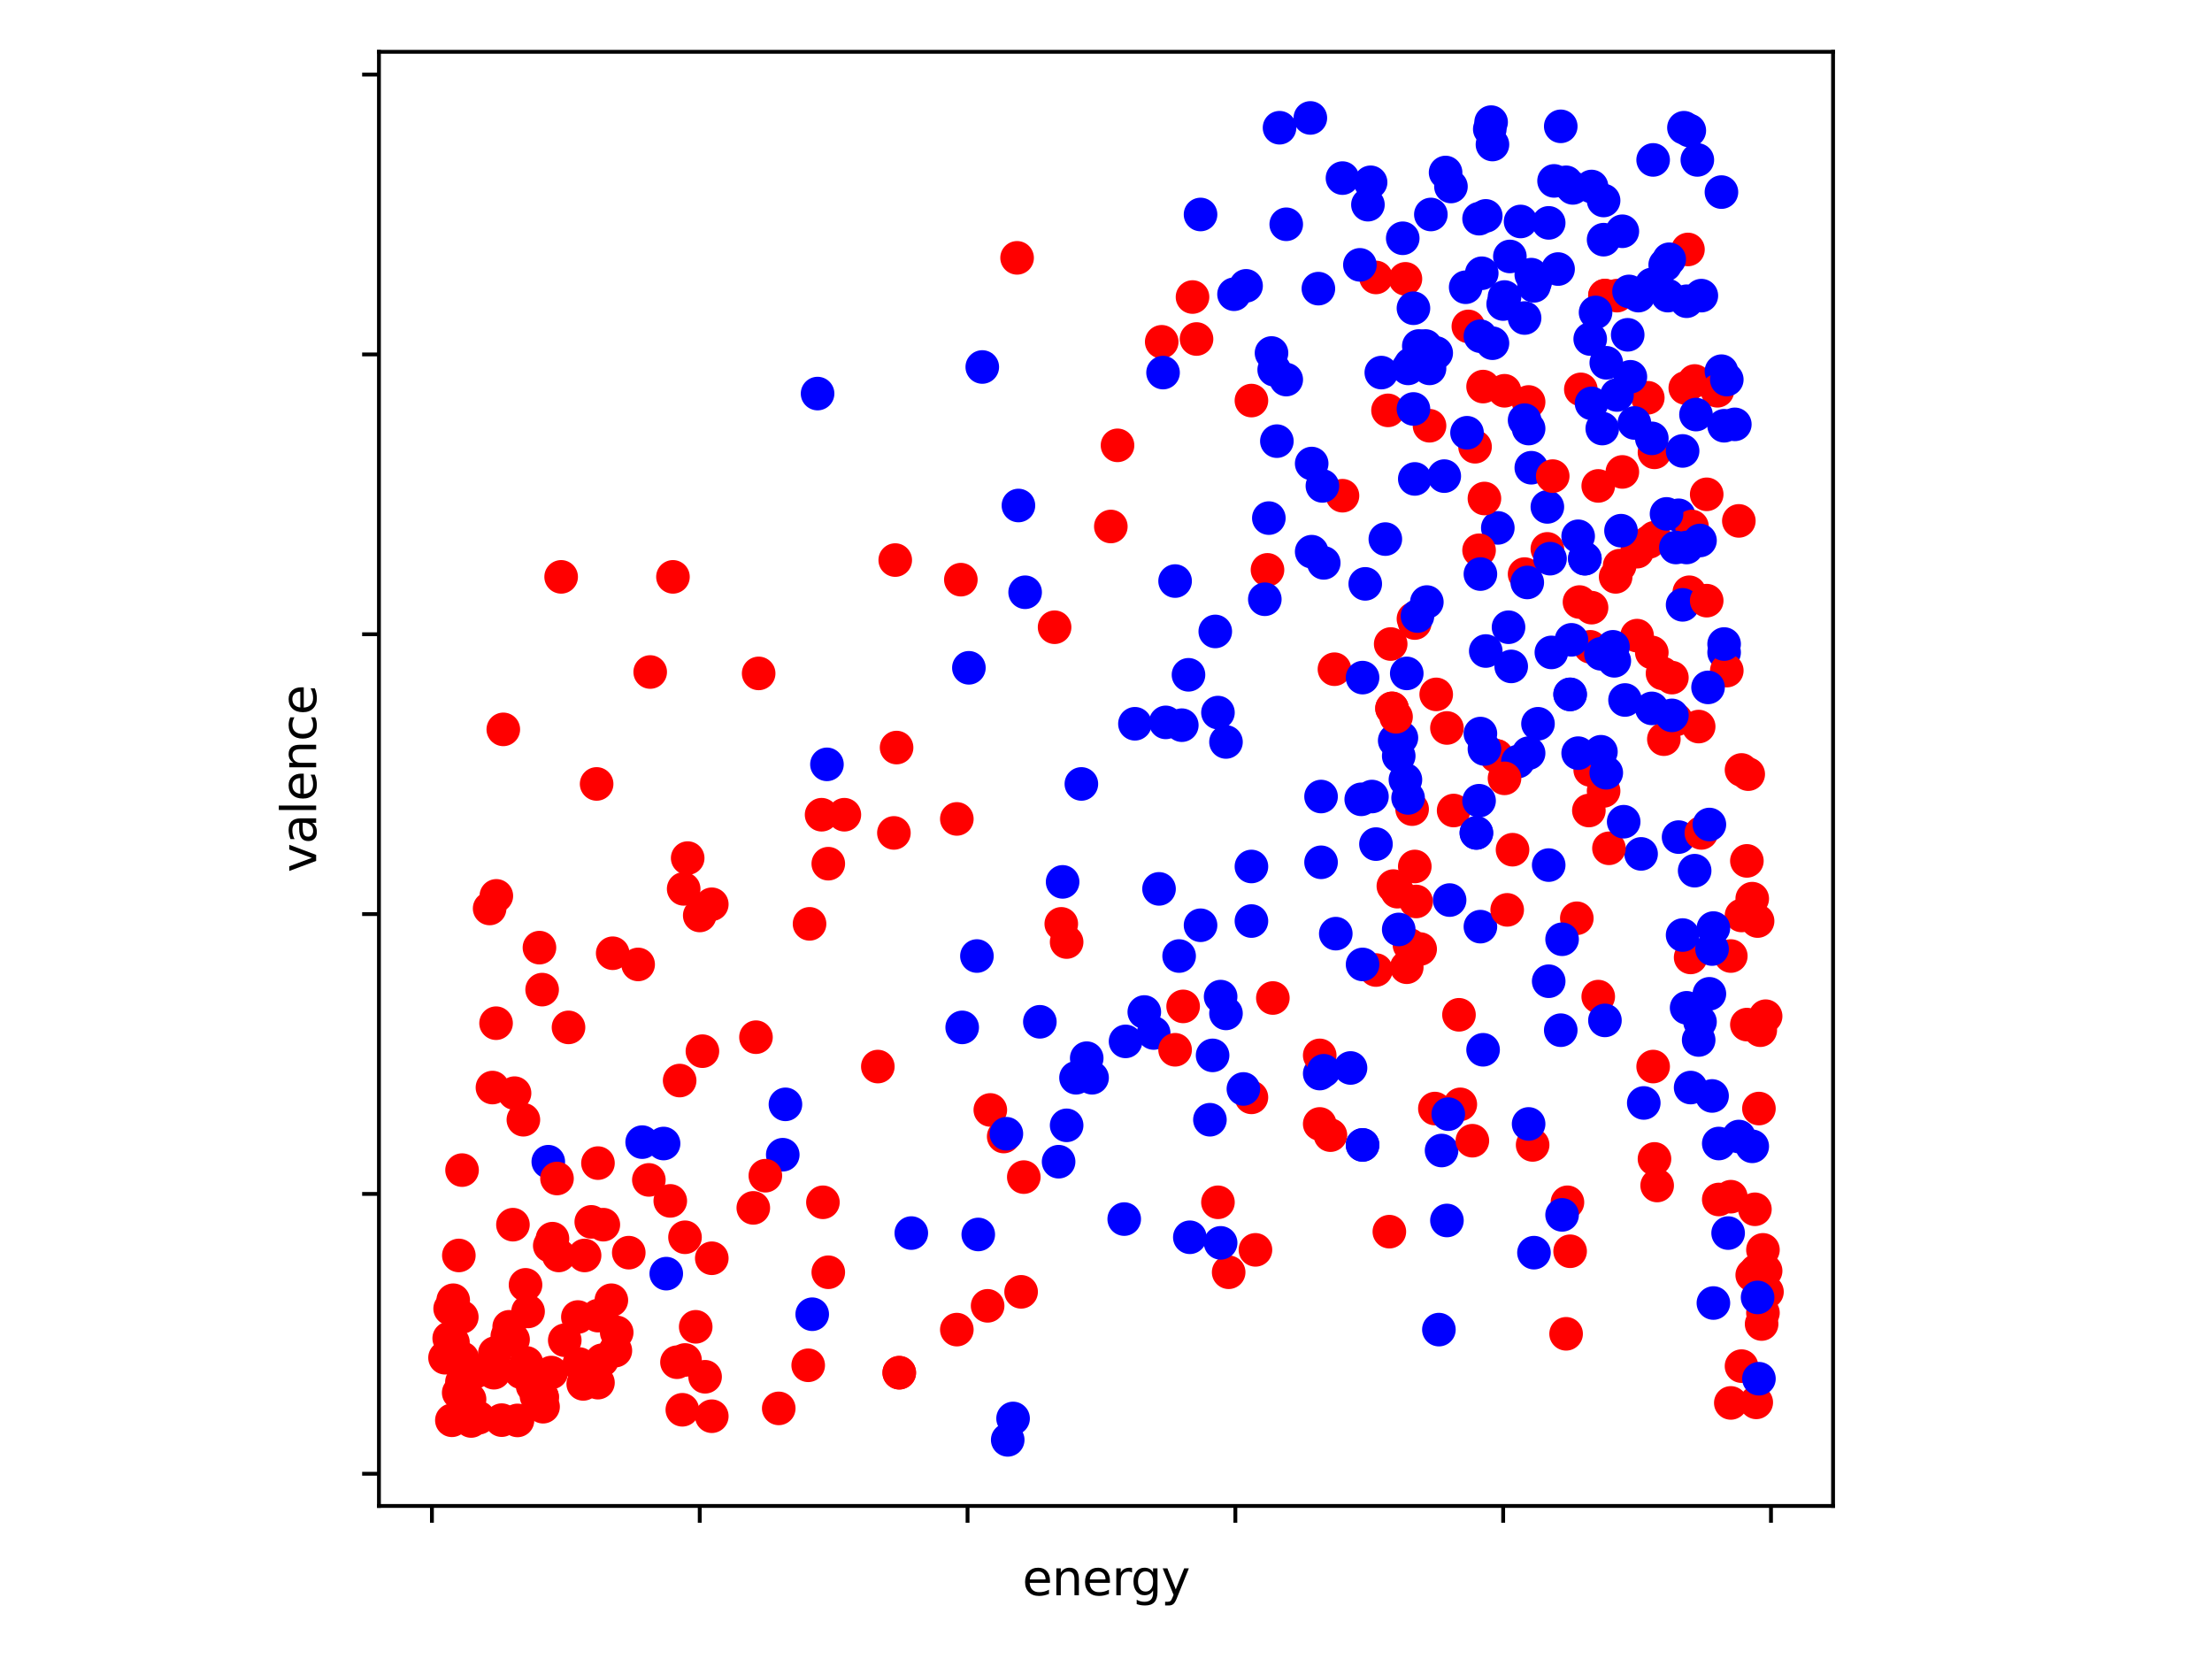 <?xml version="1.0" encoding="utf-8" standalone="no"?>
<!DOCTYPE svg PUBLIC "-//W3C//DTD SVG 1.1//EN"
  "http://www.w3.org/Graphics/SVG/1.1/DTD/svg11.dtd">
<svg xmlns:xlink="http://www.w3.org/1999/xlink" width="460.8pt" height="345.6pt" viewBox="0 0 460.8 345.6" xmlns="http://www.w3.org/2000/svg" version="1.1">
 <defs>
  <style type="text/css">*{stroke-linejoin: round; stroke-linecap: butt}</style>
 </defs>
 <g id="figure_1">
  <g id="patch_1">
   <path d="M 0 345.6 
L 460.8 345.6 
L 460.8 0 
L 0 0 
z
" style="fill: #ffffff"/>
  </g>
  <g id="axes_1">
   <g id="patch_2">
    <path d="M 78.94 313.72 
L 381.86 313.72 
L 381.86 10.8 
L 78.94 10.8 
z
" style="fill: #ffffff"/>
   </g>
   <g id="PathCollection_1">
    <defs>
     <path id="C0_0_84ebf844c7" d="M 0 3 
C 0.796 3 1.559 2.684 2.121 2.121 
C 2.684 1.559 3 0.796 3 -0 
C 3 -0.796 2.684 -1.559 2.121 -2.121 
C 1.559 -2.684 0.796 -3 0 -3 
C -0.796 -3 -1.559 -2.684 -2.121 -2.121 
C -2.684 -1.559 -3 -0.796 -3 0 
C -3 0.796 -2.684 1.559 -2.121 2.121 
C -1.559 2.684 -0.796 3 0 3 
z
"/>
    </defs>
    <g clip-path="url(#pa935506773)">
     <use xlink:href="#C0_0_84ebf844c7" x="336.57" y="120.172" style="fill: #ff0000; stroke: #ff0000"/>
    </g>
    <g clip-path="url(#pa935506773)">
     <use xlink:href="#C0_0_84ebf844c7" x="242.006" y="71.204" style="fill: #ff0000; stroke: #ff0000"/>
    </g>
    <g clip-path="url(#pa935506773)">
     <use xlink:href="#C0_0_84ebf844c7" x="332.943" y="207.613" style="fill: #ff0000; stroke: #ff0000"/>
    </g>
    <g clip-path="url(#pa935506773)">
     <use xlink:href="#C0_0_84ebf844c7" x="349.68" y="107.347" style="fill: #0000ff; stroke: #0000ff"/>
    </g>
    <g clip-path="url(#pa935506773)">
     <use xlink:href="#C0_0_84ebf844c7" x="294.727" y="129.79" style="fill: #ff0000; stroke: #ff0000"/>
    </g>
    <g clip-path="url(#pa935506773)">
     <use xlink:href="#C0_0_84ebf844c7" x="341.033" y="114.925" style="fill: #ff0000; stroke: #ff0000"/>
    </g>
    <g clip-path="url(#pa935506773)">
     <use xlink:href="#C0_0_84ebf844c7" x="297.796" y="88.693" style="fill: #ff0000; stroke: #ff0000"/>
    </g>
    <g clip-path="url(#pa935506773)">
     <use xlink:href="#C0_0_84ebf844c7" x="260.695" y="191.873" style="fill: #0000ff; stroke: #0000ff"/>
    </g>
    <g clip-path="url(#pa935506773)">
     <use xlink:href="#C0_0_84ebf844c7" x="143.258" y="178.757" style="fill: #ff0000; stroke: #ff0000"/>
    </g>
    <g clip-path="url(#pa935506773)">
     <use xlink:href="#C0_0_84ebf844c7" x="349.68" y="174.385" style="fill: #0000ff; stroke: #0000ff"/>
    </g>
    <g clip-path="url(#pa935506773)">
     <use xlink:href="#C0_0_84ebf844c7" x="171.431" y="250.459" style="fill: #ff0000; stroke: #ff0000"/>
    </g>
    <g clip-path="url(#pa935506773)">
     <use xlink:href="#C0_0_84ebf844c7" x="257.069" y="61.294" style="fill: #0000ff; stroke: #0000ff"/>
    </g>
    <g clip-path="url(#pa935506773)">
     <use xlink:href="#C0_0_84ebf844c7" x="273.248" y="96.562" style="fill: #0000ff; stroke: #0000ff"/>
    </g>
    <g clip-path="url(#pa935506773)">
     <use xlink:href="#C0_0_84ebf844c7" x="341.87" y="177.883" style="fill: #0000ff; stroke: #0000ff"/>
    </g>
    <g clip-path="url(#pa935506773)">
     <use xlink:href="#C0_0_84ebf844c7" x="334.338" y="212.568" style="fill: #0000ff; stroke: #0000ff"/>
    </g>
    <g clip-path="url(#pa935506773)">
     <use xlink:href="#C0_0_84ebf844c7" x="245.632" y="199.16" style="fill: #0000ff; stroke: #0000ff"/>
    </g>
    <g clip-path="url(#pa935506773)">
     <use xlink:href="#C0_0_84ebf844c7" x="353.028" y="79.366" style="fill: #ff0000; stroke: #ff0000"/>
    </g>
    <g clip-path="url(#pa935506773)">
     <use xlink:href="#C0_0_84ebf844c7" x="320.391" y="150.776" style="fill: #0000ff; stroke: #0000ff"/>
    </g>
    <g clip-path="url(#pa935506773)">
     <use xlink:href="#C0_0_84ebf844c7" x="344.659" y="241.424" style="fill: #ff0000; stroke: #ff0000"/>
    </g>
    <g clip-path="url(#pa935506773)">
     <use xlink:href="#C0_0_84ebf844c7" x="295.843" y="197.703" style="fill: #ff0000; stroke: #ff0000"/>
    </g>
    <g clip-path="url(#pa935506773)">
     <use xlink:href="#C0_0_84ebf844c7" x="331.27" y="70.622" style="fill: #0000ff; stroke: #0000ff"/>
    </g>
    <g clip-path="url(#pa935506773)">
     <use xlink:href="#C0_0_84ebf844c7" x="246.469" y="209.653" style="fill: #ff0000; stroke: #ff0000"/>
    </g>
    <g clip-path="url(#pa935506773)">
     <use xlink:href="#C0_0_84ebf844c7" x="274.922" y="234.137" style="fill: #ff0000; stroke: #ff0000"/>
    </g>
    <g clip-path="url(#pa935506773)">
     <use xlink:href="#C0_0_84ebf844c7" x="249.258" y="70.622" style="fill: #ff0000; stroke: #ff0000"/>
    </g>
    <g clip-path="url(#pa935506773)">
     <use xlink:href="#C0_0_84ebf844c7" x="294.169" y="168.556" style="fill: #ff0000; stroke: #ff0000"/>
    </g>
    <g clip-path="url(#pa935506773)">
     <use xlink:href="#C0_0_84ebf844c7" x="186.216" y="173.511" style="fill: #ff0000; stroke: #ff0000"/>
    </g>
    <g clip-path="url(#pa935506773)">
     <use xlink:href="#C0_0_84ebf844c7" x="351.633" y="51.967" style="fill: #ff0000; stroke: #ff0000"/>
    </g>
    <g clip-path="url(#pa935506773)">
     <use xlink:href="#C0_0_84ebf844c7" x="303.933" y="211.402" style="fill: #ff0000; stroke: #ff0000"/>
    </g>
    <g clip-path="url(#pa935506773)">
     <use xlink:href="#C0_0_84ebf844c7" x="311.743" y="157.48" style="fill: #ff0000; stroke: #ff0000"/>
    </g>
    <g clip-path="url(#pa935506773)">
     <use xlink:href="#C0_0_84ebf844c7" x="360.559" y="249.293" style="fill: #ff0000; stroke: #ff0000"/>
    </g>
    <g clip-path="url(#pa935506773)">
     <use xlink:href="#C0_0_84ebf844c7" x="327.085" y="260.661" style="fill: #ff0000; stroke: #ff0000"/>
    </g>
    <g clip-path="url(#pa935506773)">
     <use xlink:href="#C0_0_84ebf844c7" x="352.191" y="199.452" style="fill: #ff0000; stroke: #ff0000"/>
    </g>
    <g clip-path="url(#pa935506773)">
     <use xlink:href="#C0_0_84ebf844c7" x="308.396" y="193.039" style="fill: #0000ff; stroke: #0000ff"/>
    </g>
    <g clip-path="url(#pa935506773)">
     <use xlink:href="#C0_0_84ebf844c7" x="172.547" y="265.033" style="fill: #ff0000; stroke: #ff0000"/>
    </g>
    <g clip-path="url(#pa935506773)">
     <use xlink:href="#C0_0_84ebf844c7" x="204.626" y="76.451" style="fill: #0000ff; stroke: #0000ff"/>
    </g>
    <g clip-path="url(#pa935506773)">
     <use xlink:href="#C0_0_84ebf844c7" x="212.158" y="105.307" style="fill: #0000ff; stroke: #0000ff"/>
    </g>
    <g clip-path="url(#pa935506773)">
     <use xlink:href="#C0_0_84ebf844c7" x="213.553" y="123.378" style="fill: #0000ff; stroke: #0000ff"/>
    </g>
    <g clip-path="url(#pa935506773)">
     <use xlink:href="#C0_0_84ebf844c7" x="301.98" y="187.501" style="fill: #0000ff; stroke: #0000ff"/>
    </g>
    <g clip-path="url(#pa935506773)">
     <use xlink:href="#C0_0_84ebf844c7" x="201.837" y="139.117" style="fill: #0000ff; stroke: #0000ff"/>
    </g>
    <g clip-path="url(#pa935506773)">
     <use xlink:href="#C0_0_84ebf844c7" x="281.338" y="222.478" style="fill: #0000ff; stroke: #0000ff"/>
    </g>
    <g clip-path="url(#pa935506773)">
     <use xlink:href="#C0_0_84ebf844c7" x="289.706" y="134.162" style="fill: #ff0000; stroke: #ff0000"/>
    </g>
    <g clip-path="url(#pa935506773)">
     <use xlink:href="#C0_0_84ebf844c7" x="290.543" y="154.274" style="fill: #0000ff; stroke: #0000ff"/>
    </g>
    <g clip-path="url(#pa935506773)">
     <use xlink:href="#C0_0_84ebf844c7" x="308.396" y="152.816" style="fill: #0000ff; stroke: #0000ff"/>
    </g>
    <g clip-path="url(#pa935506773)">
     <use xlink:href="#C0_0_84ebf844c7" x="240.332" y="215.191" style="fill: #0000ff; stroke: #0000ff"/>
    </g>
    <g clip-path="url(#pa935506773)">
     <use xlink:href="#C0_0_84ebf844c7" x="312.022" y="109.97" style="fill: #0000ff; stroke: #0000ff"/>
    </g>
    <g clip-path="url(#pa935506773)">
     <use xlink:href="#C0_0_84ebf844c7" x="266.553" y="26.609" style="fill: #0000ff; stroke: #0000ff"/>
    </g>
    <g clip-path="url(#pa935506773)">
     <use xlink:href="#C0_0_84ebf844c7" x="261.532" y="260.369" style="fill: #ff0000; stroke: #ff0000"/>
    </g>
    <g clip-path="url(#pa935506773)">
     <use xlink:href="#C0_0_84ebf844c7" x="326.248" y="277.857" style="fill: #ff0000; stroke: #ff0000"/>
    </g>
    <g clip-path="url(#pa935506773)">
     <use xlink:href="#C0_0_84ebf844c7" x="277.99" y="139.409" style="fill: #ff0000; stroke: #ff0000"/>
    </g>
    <g clip-path="url(#pa935506773)">
     <use xlink:href="#C0_0_84ebf844c7" x="305.327" y="59.837" style="fill: #0000ff; stroke: #0000ff"/>
    </g>
    <g clip-path="url(#pa935506773)">
     <use xlink:href="#C0_0_84ebf844c7" x="316.764" y="46.138" style="fill: #0000ff; stroke: #0000ff"/>
    </g>
    <g clip-path="url(#pa935506773)">
     <use xlink:href="#C0_0_84ebf844c7" x="308.117" y="114.634" style="fill: #ff0000; stroke: #ff0000"/>
    </g>
    <g clip-path="url(#pa935506773)">
     <use xlink:href="#C0_0_84ebf844c7" x="317.601" y="66.249" style="fill: #0000ff; stroke: #0000ff"/>
    </g>
    <g clip-path="url(#pa935506773)">
     <use xlink:href="#C0_0_84ebf844c7" x="318.438" y="89.276" style="fill: #0000ff; stroke: #0000ff"/>
    </g>
    <g clip-path="url(#pa935506773)">
     <use xlink:href="#C0_0_84ebf844c7" x="114.219" y="242.006" style="fill: #0000ff; stroke: #0000ff"/>
    </g>
    <g clip-path="url(#pa935506773)">
     <use xlink:href="#C0_0_84ebf844c7" x="275.201" y="179.632" style="fill: #0000ff; stroke: #0000ff"/>
    </g>
    <g clip-path="url(#pa935506773)">
     <use xlink:href="#C0_0_84ebf844c7" x="232.8" y="92.773" style="fill: #ff0000; stroke: #ff0000"/>
    </g>
    <g clip-path="url(#pa935506773)">
     <use xlink:href="#C0_0_84ebf844c7" x="307.559" y="173.511" style="fill: #0000ff; stroke: #0000ff"/>
    </g>
    <g clip-path="url(#pa935506773)">
     <use xlink:href="#C0_0_84ebf844c7" x="318.438" y="83.738" style="fill: #ff0000; stroke: #ff0000"/>
    </g>
    <g clip-path="url(#pa935506773)">
     <use xlink:href="#C0_0_84ebf844c7" x="314.254" y="130.665" style="fill: #0000ff; stroke: #0000ff"/>
    </g>
    <g clip-path="url(#pa935506773)">
     <use xlink:href="#C0_0_84ebf844c7" x="283.848" y="238.509" style="fill: #0000ff; stroke: #0000ff"/>
    </g>
    <g clip-path="url(#pa935506773)">
     <use xlink:href="#C0_0_84ebf844c7" x="324.575" y="56.048" style="fill: #0000ff; stroke: #0000ff"/>
    </g>
    <g clip-path="url(#pa935506773)">
     <use xlink:href="#C0_0_84ebf844c7" x="299.748" y="276.983" style="fill: #0000ff; stroke: #0000ff"/>
    </g>
    <g clip-path="url(#pa935506773)">
     <use xlink:href="#C0_0_84ebf844c7" x="247.864" y="257.746" style="fill: #0000ff; stroke: #0000ff"/>
    </g>
    <g clip-path="url(#pa935506773)">
     <use xlink:href="#C0_0_84ebf844c7" x="255.395" y="154.565" style="fill: #0000ff; stroke: #0000ff"/>
    </g>
    <g clip-path="url(#pa935506773)">
     <use xlink:href="#C0_0_84ebf844c7" x="295.006" y="187.793" style="fill: #ff0000; stroke: #ff0000"/>
    </g>
    <g clip-path="url(#pa935506773)">
     <use xlink:href="#C0_0_84ebf844c7" x="205.742" y="272.028" style="fill: #ff0000; stroke: #ff0000"/>
    </g>
    <g clip-path="url(#pa935506773)">
     <use xlink:href="#C0_0_84ebf844c7" x="199.326" y="276.983" style="fill: #ff0000; stroke: #ff0000"/>
    </g>
    <g clip-path="url(#pa935506773)">
     <use xlink:href="#C0_0_84ebf844c7" x="170.316" y="81.989" style="fill: #0000ff; stroke: #0000ff"/>
    </g>
    <g clip-path="url(#pa935506773)">
     <use xlink:href="#C0_0_84ebf844c7" x="294.727" y="180.506" style="fill: #ff0000; stroke: #ff0000"/>
    </g>
    <g clip-path="url(#pa935506773)">
     <use xlink:href="#C0_0_84ebf844c7" x="294.448" y="128.916" style="fill: #ff0000; stroke: #ff0000"/>
    </g>
    <g clip-path="url(#pa935506773)">
     <use xlink:href="#C0_0_84ebf844c7" x="315.09" y="177.008" style="fill: #ff0000; stroke: #ff0000"/>
    </g>
    <g clip-path="url(#pa935506773)">
     <use xlink:href="#C0_0_84ebf844c7" x="292.775" y="58.088" style="fill: #ff0000; stroke: #ff0000"/>
    </g>
    <g clip-path="url(#pa935506773)">
     <use xlink:href="#C0_0_84ebf844c7" x="317.601" y="119.589" style="fill: #ff0000; stroke: #ff0000"/>
    </g>
    <g clip-path="url(#pa935506773)">
     <use xlink:href="#C0_0_84ebf844c7" x="253.722" y="250.459" style="fill: #ff0000; stroke: #ff0000"/>
    </g>
    <g clip-path="url(#pa935506773)">
     <use xlink:href="#C0_0_84ebf844c7" x="138.794" y="265.324" style="fill: #0000ff; stroke: #0000ff"/>
    </g>
    <g clip-path="url(#pa935506773)">
     <use xlink:href="#C0_0_84ebf844c7" x="213.274" y="245.213" style="fill: #ff0000; stroke: #ff0000"/>
    </g>
    <g clip-path="url(#pa935506773)">
     <use xlink:href="#C0_0_84ebf844c7" x="298.911" y="230.931" style="fill: #ff0000; stroke: #ff0000"/>
    </g>
    <g clip-path="url(#pa935506773)">
     <use xlink:href="#C0_0_84ebf844c7" x="211.042" y="295.491" style="fill: #0000ff; stroke: #0000ff"/>
    </g>
    <g clip-path="url(#pa935506773)">
     <use xlink:href="#C0_0_84ebf844c7" x="277.153" y="236.469" style="fill: #ff0000; stroke: #ff0000"/>
    </g>
    <g clip-path="url(#pa935506773)">
     <use xlink:href="#C0_0_84ebf844c7" x="297.238" y="125.418" style="fill: #0000ff; stroke: #0000ff"/>
    </g>
    <g clip-path="url(#pa935506773)">
     <use xlink:href="#C0_0_84ebf844c7" x="358.607" y="77.325" style="fill: #0000ff; stroke: #0000ff"/>
    </g>
    <g clip-path="url(#pa935506773)">
     <use xlink:href="#C0_0_84ebf844c7" x="264.88" y="73.536" style="fill: #0000ff; stroke: #0000ff"/>
    </g>
    <g clip-path="url(#pa935506773)">
     <use xlink:href="#C0_0_84ebf844c7" x="322.622" y="180.215" style="fill: #0000ff; stroke: #0000ff"/>
    </g>
    <g clip-path="url(#pa935506773)">
     <use xlink:href="#C0_0_84ebf844c7" x="289.148" y="85.487" style="fill: #ff0000; stroke: #ff0000"/>
    </g>
    <g clip-path="url(#pa935506773)">
     <use xlink:href="#C0_0_84ebf844c7" x="337.964" y="98.311" style="fill: #ff0000; stroke: #ff0000"/>
    </g>
    <g clip-path="url(#pa935506773)">
     <use xlink:href="#C0_0_84ebf844c7" x="359.165" y="135.911" style="fill: #0000ff; stroke: #0000ff"/>
    </g>
    <g clip-path="url(#pa935506773)">
     <use xlink:href="#C0_0_84ebf844c7" x="225.269" y="163.309" style="fill: #0000ff; stroke: #0000ff"/>
    </g>
    <g clip-path="url(#pa935506773)">
     <use xlink:href="#C0_0_84ebf844c7" x="138.236" y="238.217" style="fill: #0000ff; stroke: #0000ff"/>
    </g>
    <g clip-path="url(#pa935506773)">
     <use xlink:href="#C0_0_84ebf844c7" x="255.953" y="265.033" style="fill: #ff0000; stroke: #ff0000"/>
    </g>
    <g clip-path="url(#pa935506773)">
     <use xlink:href="#C0_0_84ebf844c7" x="172.547" y="179.923" style="fill: #ff0000; stroke: #ff0000"/>
    </g>
    <g clip-path="url(#pa935506773)">
     <use xlink:href="#C0_0_84ebf844c7" x="163.063" y="240.549" style="fill: #0000ff; stroke: #0000ff"/>
    </g>
    <g clip-path="url(#pa935506773)">
     <use xlink:href="#C0_0_84ebf844c7" x="274.922" y="223.644" style="fill: #0000ff; stroke: #0000ff"/>
    </g>
    <g clip-path="url(#pa935506773)">
     <use xlink:href="#C0_0_84ebf844c7" x="289.427" y="256.58" style="fill: #ff0000; stroke: #ff0000"/>
    </g>
    <g clip-path="url(#pa935506773)">
     <use xlink:href="#C0_0_84ebf844c7" x="259.58" y="59.546" style="fill: #0000ff; stroke: #0000ff"/>
    </g>
    <g clip-path="url(#pa935506773)">
     <use xlink:href="#C0_0_84ebf844c7" x="162.226" y="293.393" style="fill: #ff0000; stroke: #ff0000"/>
    </g>
    <g clip-path="url(#pa935506773)">
     <use xlink:href="#C0_0_84ebf844c7" x="286.638" y="202.075" style="fill: #ff0000; stroke: #ff0000"/>
    </g>
    <g clip-path="url(#pa935506773)">
     <use xlink:href="#C0_0_84ebf844c7" x="351.075" y="80.823" style="fill: #ff0000; stroke: #ff0000"/>
    </g>
    <g clip-path="url(#pa935506773)">
     <use xlink:href="#C0_0_84ebf844c7" x="289.985" y="147.57" style="fill: #ff0000; stroke: #ff0000"/>
    </g>
    <g clip-path="url(#pa935506773)">
     <use xlink:href="#C0_0_84ebf844c7" x="311.743" y="157.48" style="fill: #ff0000; stroke: #ff0000"/>
    </g>
    <g clip-path="url(#pa935506773)">
     <use xlink:href="#C0_0_84ebf844c7" x="357.77" y="81.406" style="fill: #ff0000; stroke: #ff0000"/>
    </g>
    <g clip-path="url(#pa935506773)">
     <use xlink:href="#C0_0_84ebf844c7" x="313.975" y="189.542" style="fill: #ff0000; stroke: #ff0000"/>
    </g>
    <g clip-path="url(#pa935506773)">
     <use xlink:href="#C0_0_84ebf844c7" x="341.033" y="132.413" style="fill: #ff0000; stroke: #ff0000"/>
    </g>
    <g clip-path="url(#pa935506773)">
     <use xlink:href="#C0_0_84ebf844c7" x="344.659" y="94.231" style="fill: #ff0000; stroke: #ff0000"/>
    </g>
    <g clip-path="url(#pa935506773)">
     <use xlink:href="#C0_0_84ebf844c7" x="148.279" y="188.376" style="fill: #ff0000; stroke: #ff0000"/>
    </g>
    <g clip-path="url(#pa935506773)">
     <use xlink:href="#C0_0_84ebf844c7" x="289.985" y="147.57" style="fill: #ff0000; stroke: #ff0000"/>
    </g>
    <g clip-path="url(#pa935506773)">
     <use xlink:href="#C0_0_84ebf844c7" x="222.2" y="196.246" style="fill: #ff0000; stroke: #ff0000"/>
    </g>
    <g clip-path="url(#pa935506773)">
     <use xlink:href="#C0_0_84ebf844c7" x="311.743" y="157.48" style="fill: #ff0000; stroke: #ff0000"/>
    </g>
    <g clip-path="url(#pa935506773)">
     <use xlink:href="#C0_0_84ebf844c7" x="363.907" y="179.34" style="fill: #ff0000; stroke: #ff0000"/>
    </g>
    <g clip-path="url(#pa935506773)">
     <use xlink:href="#C0_0_84ebf844c7" x="221.084" y="192.456" style="fill: #ff0000; stroke: #ff0000"/>
    </g>
    <g clip-path="url(#pa935506773)">
     <use xlink:href="#C0_0_84ebf844c7" x="344.101" y="135.911" style="fill: #ff0000; stroke: #ff0000"/>
    </g>
    <g clip-path="url(#pa935506773)">
     <use xlink:href="#C0_0_84ebf844c7" x="305.885" y="67.998" style="fill: #ff0000; stroke: #ff0000"/>
    </g>
    <g clip-path="url(#pa935506773)">
     <use xlink:href="#C0_0_84ebf844c7" x="293.053" y="201.492" style="fill: #ff0000; stroke: #ff0000"/>
    </g>
    <g clip-path="url(#pa935506773)">
     <use xlink:href="#C0_0_84ebf844c7" x="336.849" y="61.586" style="fill: #ff0000; stroke: #ff0000"/>
    </g>
    <g clip-path="url(#pa935506773)">
     <use xlink:href="#C0_0_84ebf844c7" x="354.422" y="173.511" style="fill: #ff0000; stroke: #ff0000"/>
    </g>
    <g clip-path="url(#pa935506773)">
     <use xlink:href="#C0_0_84ebf844c7" x="299.19" y="144.655" style="fill: #ff0000; stroke: #ff0000"/>
    </g>
    <g clip-path="url(#pa935506773)">
     <use xlink:href="#C0_0_84ebf844c7" x="244.795" y="218.689" style="fill: #ff0000; stroke: #ff0000"/>
    </g>
    <g clip-path="url(#pa935506773)">
     <use xlink:href="#C0_0_84ebf844c7" x="302.817" y="168.847" style="fill: #ff0000; stroke: #ff0000"/>
    </g>
    <g clip-path="url(#pa935506773)">
     <use xlink:href="#C0_0_84ebf844c7" x="330.991" y="168.847" style="fill: #ff0000; stroke: #ff0000"/>
    </g>
    <g clip-path="url(#pa935506773)">
     <use xlink:href="#C0_0_84ebf844c7" x="313.417" y="81.406" style="fill: #ff0000; stroke: #ff0000"/>
    </g>
    <g clip-path="url(#pa935506773)">
     <use xlink:href="#C0_0_84ebf844c7" x="334.338" y="61.586" style="fill: #ff0000; stroke: #ff0000"/>
    </g>
    <g clip-path="url(#pa935506773)">
     <use xlink:href="#C0_0_84ebf844c7" x="337.406" y="117.84" style="fill: #ff0000; stroke: #ff0000"/>
    </g>
    <g clip-path="url(#pa935506773)">
     <use xlink:href="#C0_0_84ebf844c7" x="264.043" y="118.714" style="fill: #ff0000; stroke: #ff0000"/>
    </g>
    <g clip-path="url(#pa935506773)">
     <use xlink:href="#C0_0_84ebf844c7" x="334.338" y="61.586" style="fill: #ff0000; stroke: #ff0000"/>
    </g>
    <g clip-path="url(#pa935506773)">
     <use xlink:href="#C0_0_84ebf844c7" x="291.101" y="185.753" style="fill: #ff0000; stroke: #ff0000"/>
    </g>
    <g clip-path="url(#pa935506773)">
     <use xlink:href="#C0_0_84ebf844c7" x="286.638" y="57.797" style="fill: #ff0000; stroke: #ff0000"/>
    </g>
    <g clip-path="url(#pa935506773)">
     <use xlink:href="#C0_0_84ebf844c7" x="274.922" y="219.855" style="fill: #ff0000; stroke: #ff0000"/>
    </g>
    <g clip-path="url(#pa935506773)">
     <use xlink:href="#C0_0_84ebf844c7" x="319.275" y="238.509" style="fill: #ff0000; stroke: #ff0000"/>
    </g>
    <g clip-path="url(#pa935506773)">
     <use xlink:href="#C0_0_84ebf844c7" x="301.422" y="151.65" style="fill: #ff0000; stroke: #ff0000"/>
    </g>
    <g clip-path="url(#pa935506773)">
     <use xlink:href="#C0_0_84ebf844c7" x="329.317" y="81.114" style="fill: #ff0000; stroke: #ff0000"/>
    </g>
    <g clip-path="url(#pa935506773)">
     <use xlink:href="#C0_0_84ebf844c7" x="260.695" y="228.599" style="fill: #ff0000; stroke: #ff0000"/>
    </g>
    <g clip-path="url(#pa935506773)">
     <use xlink:href="#C0_0_84ebf844c7" x="334.059" y="164.767" style="fill: #ff0000; stroke: #ff0000"/>
    </g>
    <g clip-path="url(#pa935506773)">
     <use xlink:href="#C0_0_84ebf844c7" x="308.954" y="80.532" style="fill: #ff0000; stroke: #ff0000"/>
    </g>
    <g clip-path="url(#pa935506773)">
     <use xlink:href="#C0_0_84ebf844c7" x="352.47" y="109.679" style="fill: #ff0000; stroke: #ff0000"/>
    </g>
    <g clip-path="url(#pa935506773)">
     <use xlink:href="#C0_0_84ebf844c7" x="343.543" y="112.885" style="fill: #ff0000; stroke: #ff0000"/>
    </g>
    <g clip-path="url(#pa935506773)">
     <use xlink:href="#C0_0_84ebf844c7" x="290.264" y="184.587" style="fill: #ff0000; stroke: #ff0000"/>
    </g>
    <g clip-path="url(#pa935506773)">
     <use xlink:href="#C0_0_84ebf844c7" x="293.611" y="196.828" style="fill: #ff0000; stroke: #ff0000"/>
    </g>
    <g clip-path="url(#pa935506773)">
     <use xlink:href="#C0_0_84ebf844c7" x="265.159" y="207.904" style="fill: #ff0000; stroke: #ff0000"/>
    </g>
    <g clip-path="url(#pa935506773)">
     <use xlink:href="#C0_0_84ebf844c7" x="346.612" y="153.982" style="fill: #ff0000; stroke: #ff0000"/>
    </g>
    <g clip-path="url(#pa935506773)">
     <use xlink:href="#C0_0_84ebf844c7" x="331.27" y="134.745" style="fill: #ff0000; stroke: #ff0000"/>
    </g>
    <g clip-path="url(#pa935506773)">
     <use xlink:href="#C0_0_84ebf844c7" x="331.27" y="160.395" style="fill: #ff0000; stroke: #ff0000"/>
    </g>
    <g clip-path="url(#pa935506773)">
     <use xlink:href="#C0_0_84ebf844c7" x="335.175" y="176.717" style="fill: #ff0000; stroke: #ff0000"/>
    </g>
    <g clip-path="url(#pa935506773)">
     <use xlink:href="#C0_0_84ebf844c7" x="248.422" y="61.877" style="fill: #ff0000; stroke: #ff0000"/>
    </g>
    <g clip-path="url(#pa935506773)">
     <use xlink:href="#C0_0_84ebf844c7" x="279.664" y="103.266" style="fill: #ff0000; stroke: #ff0000"/>
    </g>
    <g clip-path="url(#pa935506773)">
     <use xlink:href="#C0_0_84ebf844c7" x="344.659" y="112.01" style="fill: #ff0000; stroke: #ff0000"/>
    </g>
    <g clip-path="url(#pa935506773)">
     <use xlink:href="#C0_0_84ebf844c7" x="355.538" y="102.975" style="fill: #ff0000; stroke: #ff0000"/>
    </g>
    <g clip-path="url(#pa935506773)">
     <use xlink:href="#C0_0_84ebf844c7" x="304.211" y="230.056" style="fill: #ff0000; stroke: #ff0000"/>
    </g>
    <g clip-path="url(#pa935506773)">
     <use xlink:href="#C0_0_84ebf844c7" x="322.343" y="114.342" style="fill: #ff0000; stroke: #ff0000"/>
    </g>
    <g clip-path="url(#pa935506773)">
     <use xlink:href="#C0_0_84ebf844c7" x="348.285" y="141.157" style="fill: #ff0000; stroke: #ff0000"/>
    </g>
    <g clip-path="url(#pa935506773)">
     <use xlink:href="#C0_0_84ebf844c7" x="329.038" y="125.418" style="fill: #ff0000; stroke: #ff0000"/>
    </g>
    <g clip-path="url(#pa935506773)">
     <use xlink:href="#C0_0_84ebf844c7" x="344.38" y="222.186" style="fill: #ff0000; stroke: #ff0000"/>
    </g>
    <g clip-path="url(#pa935506773)">
     <use xlink:href="#C0_0_84ebf844c7" x="328.48" y="191.291" style="fill: #ff0000; stroke: #ff0000"/>
    </g>
    <g clip-path="url(#pa935506773)">
     <use xlink:href="#C0_0_84ebf844c7" x="346.333" y="140.283" style="fill: #ff0000; stroke: #ff0000"/>
    </g>
    <g clip-path="url(#pa935506773)">
     <use xlink:href="#C0_0_84ebf844c7" x="332.943" y="101.226" style="fill: #ff0000; stroke: #ff0000"/>
    </g>
    <g clip-path="url(#pa935506773)">
     <use xlink:href="#C0_0_84ebf844c7" x="362.791" y="160.395" style="fill: #ff0000; stroke: #ff0000"/>
    </g>
    <g clip-path="url(#pa935506773)">
     <use xlink:href="#C0_0_84ebf844c7" x="349.122" y="149.902" style="fill: #ff0000; stroke: #ff0000"/>
    </g>
    <g clip-path="url(#pa935506773)">
     <use xlink:href="#C0_0_84ebf844c7" x="343.264" y="82.863" style="fill: #ff0000; stroke: #ff0000"/>
    </g>
    <g clip-path="url(#pa935506773)">
     <use xlink:href="#C0_0_84ebf844c7" x="307.28" y="93.065" style="fill: #ff0000; stroke: #ff0000"/>
    </g>
    <g clip-path="url(#pa935506773)">
     <use xlink:href="#C0_0_84ebf844c7" x="360.559" y="199.16" style="fill: #ff0000; stroke: #ff0000"/>
    </g>
    <g clip-path="url(#pa935506773)">
     <use xlink:href="#C0_0_84ebf844c7" x="351.912" y="123.378" style="fill: #ff0000; stroke: #ff0000"/>
    </g>
    <g clip-path="url(#pa935506773)">
     <use xlink:href="#C0_0_84ebf844c7" x="326.527" y="250.459" style="fill: #ff0000; stroke: #ff0000"/>
    </g>
    <g clip-path="url(#pa935506773)">
     <use xlink:href="#C0_0_84ebf844c7" x="359.722" y="139.7" style="fill: #ff0000; stroke: #ff0000"/>
    </g>
    <g clip-path="url(#pa935506773)">
     <use xlink:href="#C0_0_84ebf844c7" x="345.217" y="246.961" style="fill: #ff0000; stroke: #ff0000"/>
    </g>
    <g clip-path="url(#pa935506773)">
     <use xlink:href="#C0_0_84ebf844c7" x="146.884" y="286.806" style="fill: #ff0000; stroke: #ff0000"/>
    </g>
    <g clip-path="url(#pa935506773)">
     <use xlink:href="#C0_0_84ebf844c7" x="112.936" y="206.156" style="fill: #ff0000; stroke: #ff0000"/>
    </g>
    <g clip-path="url(#pa935506773)">
     <use xlink:href="#C0_0_84ebf844c7" x="115.084" y="258.037" style="fill: #ff0000; stroke: #ff0000"/>
    </g>
    <g clip-path="url(#pa935506773)">
     <use xlink:href="#C0_0_84ebf844c7" x="123.173" y="254.54" style="fill: #ff0000; stroke: #ff0000"/>
    </g>
    <g clip-path="url(#pa935506773)">
     <use xlink:href="#C0_0_84ebf844c7" x="113.131" y="293.043" style="fill: #ff0000; stroke: #ff0000"/>
    </g>
    <g clip-path="url(#pa935506773)">
     <use xlink:href="#C0_0_84ebf844c7" x="109.477" y="267.656" style="fill: #ff0000; stroke: #ff0000"/>
    </g>
    <g clip-path="url(#pa935506773)">
     <use xlink:href="#C0_0_84ebf844c7" x="102.587" y="226.559" style="fill: #ff0000; stroke: #ff0000"/>
    </g>
    <g clip-path="url(#pa935506773)">
     <use xlink:href="#C0_0_84ebf844c7" x="121.499" y="288.292" style="fill: #ff0000; stroke: #ff0000"/>
    </g>
    <g clip-path="url(#pa935506773)">
     <use xlink:href="#C0_0_84ebf844c7" x="114.833" y="259.203" style="fill: #ff0000; stroke: #ff0000"/>
    </g>
    <g clip-path="url(#pa935506773)">
     <use xlink:href="#C0_0_84ebf844c7" x="102.001" y="189.25" style="fill: #ff0000; stroke: #ff0000"/>
    </g>
    <g clip-path="url(#pa935506773)">
     <use xlink:href="#C0_0_84ebf844c7" x="168.363" y="284.416" style="fill: #ff0000; stroke: #ff0000"/>
    </g>
    <g clip-path="url(#pa935506773)">
     <use xlink:href="#C0_0_84ebf844c7" x="102.894" y="285.96" style="fill: #ff0000; stroke: #ff0000"/>
    </g>
    <g clip-path="url(#pa935506773)">
     <use xlink:href="#C0_0_84ebf844c7" x="112.936" y="291.032" style="fill: #ff0000; stroke: #ff0000"/>
    </g>
    <g clip-path="url(#pa935506773)">
     <use xlink:href="#C0_0_84ebf844c7" x="96.227" y="287.913" style="fill: #ff0000; stroke: #ff0000"/>
    </g>
    <g clip-path="url(#pa935506773)">
     <use xlink:href="#C0_0_84ebf844c7" x="106.074" y="276.4" style="fill: #ff0000; stroke: #ff0000"/>
    </g>
    <g clip-path="url(#pa935506773)">
     <use xlink:href="#C0_0_84ebf844c7" x="111.764" y="290.857" style="fill: #ff0000; stroke: #ff0000"/>
    </g>
    <g clip-path="url(#pa935506773)">
     <use xlink:href="#C0_0_84ebf844c7" x="171.153" y="169.722" style="fill: #ff0000; stroke: #ff0000"/>
    </g>
    <g clip-path="url(#pa935506773)">
     <use xlink:href="#C0_0_84ebf844c7" x="106.883" y="279.052" style="fill: #ff0000; stroke: #ff0000"/>
    </g>
    <g clip-path="url(#pa935506773)">
     <use xlink:href="#C0_0_84ebf844c7" x="99.714" y="295.346" style="fill: #ff0000; stroke: #ff0000"/>
    </g>
    <g clip-path="url(#pa935506773)">
     <use xlink:href="#C0_0_84ebf844c7" x="114.526" y="259.495" style="fill: #ff0000; stroke: #ff0000"/>
    </g>
    <g clip-path="url(#pa935506773)">
     <use xlink:href="#C0_0_84ebf844c7" x="98.151" y="296.016" style="fill: #ff0000; stroke: #ff0000"/>
    </g>
    <g clip-path="url(#pa935506773)">
     <use xlink:href="#C0_0_84ebf844c7" x="141.026" y="283.774" style="fill: #ff0000; stroke: #ff0000"/>
    </g>
    <g clip-path="url(#pa935506773)">
     <use xlink:href="#C0_0_84ebf844c7" x="107.189" y="227.724" style="fill: #ff0000; stroke: #ff0000"/>
    </g>
    <g clip-path="url(#pa935506773)">
     <use xlink:href="#C0_0_84ebf844c7" x="124.289" y="163.309" style="fill: #ff0000; stroke: #ff0000"/>
    </g>
    <g clip-path="url(#pa935506773)">
     <use xlink:href="#C0_0_84ebf844c7" x="109.03" y="233.262" style="fill: #ff0000; stroke: #ff0000"/>
    </g>
    <g clip-path="url(#pa935506773)">
     <use xlink:href="#C0_0_84ebf844c7" x="120.384" y="274.36" style="fill: #ff0000; stroke: #ff0000"/>
    </g>
    <g clip-path="url(#pa935506773)">
     <use xlink:href="#C0_0_84ebf844c7" x="116.395" y="261.535" style="fill: #ff0000; stroke: #ff0000"/>
    </g>
    <g clip-path="url(#pa935506773)">
     <use xlink:href="#C0_0_84ebf844c7" x="128.194" y="281.355" style="fill: #ff0000; stroke: #ff0000"/>
    </g>
    <g clip-path="url(#pa935506773)">
     <use xlink:href="#C0_0_84ebf844c7" x="95.585" y="261.535" style="fill: #ff0000; stroke: #ff0000"/>
    </g>
    <g clip-path="url(#pa935506773)">
     <use xlink:href="#C0_0_84ebf844c7" x="139.631" y="250.168" style="fill: #ff0000; stroke: #ff0000"/>
    </g>
    <g clip-path="url(#pa935506773)">
     <use xlink:href="#C0_0_84ebf844c7" x="94.413" y="270.862" style="fill: #ff0000; stroke: #ff0000"/>
    </g>
    <g clip-path="url(#pa935506773)">
     <use xlink:href="#C0_0_84ebf844c7" x="95.557" y="290.128" style="fill: #ff0000; stroke: #ff0000"/>
    </g>
    <g clip-path="url(#pa935506773)">
     <use xlink:href="#C0_0_84ebf844c7" x="94.135" y="295.87" style="fill: #ff0000; stroke: #ff0000"/>
    </g>
    <g clip-path="url(#pa935506773)">
     <use xlink:href="#C0_0_84ebf844c7" x="98.988" y="285.785" style="fill: #ff0000; stroke: #ff0000"/>
    </g>
    <g clip-path="url(#pa935506773)">
     <use xlink:href="#C0_0_84ebf844c7" x="94.358" y="279.635" style="fill: #ff0000; stroke: #ff0000"/>
    </g>
    <g clip-path="url(#pa935506773)">
     <use xlink:href="#C0_0_84ebf844c7" x="127.636" y="198.577" style="fill: #ff0000; stroke: #ff0000"/>
    </g>
    <g clip-path="url(#pa935506773)">
     <use xlink:href="#C0_0_84ebf844c7" x="96.31" y="282.958" style="fill: #ff0000; stroke: #ff0000"/>
    </g>
    <g clip-path="url(#pa935506773)">
     <use xlink:href="#C0_0_84ebf844c7" x="93.772" y="272.611" style="fill: #ff0000; stroke: #ff0000"/>
    </g>
    <g clip-path="url(#pa935506773)">
     <use xlink:href="#C0_0_84ebf844c7" x="103.396" y="186.627" style="fill: #ff0000; stroke: #ff0000"/>
    </g>
    <g clip-path="url(#pa935506773)">
     <use xlink:href="#C0_0_84ebf844c7" x="141.584" y="225.101" style="fill: #ff0000; stroke: #ff0000"/>
    </g>
    <g clip-path="url(#pa935506773)">
     <use xlink:href="#C0_0_84ebf844c7" x="128.473" y="277.566" style="fill: #ff0000; stroke: #ff0000"/>
    </g>
    <g clip-path="url(#pa935506773)">
     <use xlink:href="#C0_0_84ebf844c7" x="97.817" y="291.498" style="fill: #ff0000; stroke: #ff0000"/>
    </g>
    <g clip-path="url(#pa935506773)">
     <use xlink:href="#C0_0_84ebf844c7" x="112.936" y="291.032" style="fill: #ff0000; stroke: #ff0000"/>
    </g>
    <g clip-path="url(#pa935506773)">
     <use xlink:href="#C0_0_84ebf844c7" x="124.568" y="274.068" style="fill: #ff0000; stroke: #ff0000"/>
    </g>
    <g clip-path="url(#pa935506773)">
     <use xlink:href="#C0_0_84ebf844c7" x="103.089" y="281.88" style="fill: #ff0000; stroke: #ff0000"/>
    </g>
    <g clip-path="url(#pa935506773)">
     <use xlink:href="#C0_0_84ebf844c7" x="142.142" y="293.684" style="fill: #ff0000; stroke: #ff0000"/>
    </g>
    <g clip-path="url(#pa935506773)">
     <use xlink:href="#C0_0_84ebf844c7" x="145.768" y="190.708" style="fill: #ff0000; stroke: #ff0000"/>
    </g>
    <g clip-path="url(#pa935506773)">
     <use xlink:href="#C0_0_84ebf844c7" x="96.199" y="274.36" style="fill: #ff0000; stroke: #ff0000"/>
    </g>
    <g clip-path="url(#pa935506773)">
     <use xlink:href="#C0_0_84ebf844c7" x="104.846" y="151.942" style="fill: #ff0000; stroke: #ff0000"/>
    </g>
    <g clip-path="url(#pa935506773)">
     <use xlink:href="#C0_0_84ebf844c7" x="93.577" y="278.79" style="fill: #ff0000; stroke: #ff0000"/>
    </g>
    <g clip-path="url(#pa935506773)">
     <use xlink:href="#C0_0_84ebf844c7" x="125.684" y="255.123" style="fill: #ff0000; stroke: #ff0000"/>
    </g>
    <g clip-path="url(#pa935506773)">
     <use xlink:href="#C0_0_84ebf844c7" x="109.672" y="283.92" style="fill: #ff0000; stroke: #ff0000"/>
    </g>
    <g clip-path="url(#pa935506773)">
     <use xlink:href="#C0_0_84ebf844c7" x="107.803" y="295.899" style="fill: #ff0000; stroke: #ff0000"/>
    </g>
    <g clip-path="url(#pa935506773)">
     <use xlink:href="#C0_0_84ebf844c7" x="146.326" y="218.98" style="fill: #ff0000; stroke: #ff0000"/>
    </g>
    <g clip-path="url(#pa935506773)">
     <use xlink:href="#C0_0_84ebf844c7" x="142.7" y="283.308" style="fill: #ff0000; stroke: #ff0000"/>
    </g>
    <g clip-path="url(#pa935506773)">
     <use xlink:href="#C0_0_84ebf844c7" x="144.931" y="276.4" style="fill: #ff0000; stroke: #ff0000"/>
    </g>
    <g clip-path="url(#pa935506773)">
     <use xlink:href="#C0_0_84ebf844c7" x="116.032" y="245.504" style="fill: #ff0000; stroke: #ff0000"/>
    </g>
    <g clip-path="url(#pa935506773)">
     <use xlink:href="#C0_0_84ebf844c7" x="142.7" y="257.746" style="fill: #ff0000; stroke: #ff0000"/>
    </g>
    <g clip-path="url(#pa935506773)">
     <use xlink:href="#C0_0_84ebf844c7" x="96.255" y="243.755" style="fill: #ff0000; stroke: #ff0000"/>
    </g>
    <g clip-path="url(#pa935506773)">
     <use xlink:href="#C0_0_84ebf844c7" x="182.868" y="222.186" style="fill: #ff0000; stroke: #ff0000"/>
    </g>
    <g clip-path="url(#pa935506773)">
     <use xlink:href="#C0_0_84ebf844c7" x="120.663" y="284.153" style="fill: #ff0000; stroke: #ff0000"/>
    </g>
    <g clip-path="url(#pa935506773)">
     <use xlink:href="#C0_0_84ebf844c7" x="104.511" y="295.841" style="fill: #ff0000; stroke: #ff0000"/>
    </g>
    <g clip-path="url(#pa935506773)">
     <use xlink:href="#C0_0_84ebf844c7" x="127.357" y="270.862" style="fill: #ff0000; stroke: #ff0000"/>
    </g>
    <g clip-path="url(#pa935506773)">
     <use xlink:href="#C0_0_84ebf844c7" x="124.568" y="242.298" style="fill: #ff0000; stroke: #ff0000"/>
    </g>
    <g clip-path="url(#pa935506773)">
     <use xlink:href="#C0_0_84ebf844c7" x="110.007" y="273.194" style="fill: #ff0000; stroke: #ff0000"/>
    </g>
    <g clip-path="url(#pa935506773)">
     <use xlink:href="#C0_0_84ebf844c7" x="108.556" y="285.873" style="fill: #ff0000; stroke: #ff0000"/>
    </g>
    <g clip-path="url(#pa935506773)">
     <use xlink:href="#C0_0_84ebf844c7" x="148.279" y="295.025" style="fill: #ff0000; stroke: #ff0000"/>
    </g>
    <g clip-path="url(#pa935506773)">
     <use xlink:href="#C0_0_84ebf844c7" x="219.69" y="130.665" style="fill: #ff0000; stroke: #ff0000"/>
    </g>
    <g clip-path="url(#pa935506773)">
     <use xlink:href="#C0_0_84ebf844c7" x="135.168" y="245.796" style="fill: #ff0000; stroke: #ff0000"/>
    </g>
    <g clip-path="url(#pa935506773)">
     <use xlink:href="#C0_0_84ebf844c7" x="211.879" y="53.716" style="fill: #ff0000; stroke: #ff0000"/>
    </g>
    <g clip-path="url(#pa935506773)">
     <use xlink:href="#C0_0_84ebf844c7" x="103.34" y="213.151" style="fill: #ff0000; stroke: #ff0000"/>
    </g>
    <g clip-path="url(#pa935506773)">
     <use xlink:href="#C0_0_84ebf844c7" x="110.955" y="288.729" style="fill: #ff0000; stroke: #ff0000"/>
    </g>
    <g clip-path="url(#pa935506773)">
     <use xlink:href="#C0_0_84ebf844c7" x="132.936" y="200.909" style="fill: #ff0000; stroke: #ff0000"/>
    </g>
    <g clip-path="url(#pa935506773)">
     <use xlink:href="#C0_0_84ebf844c7" x="199.326" y="170.596" style="fill: #ff0000; stroke: #ff0000"/>
    </g>
    <g clip-path="url(#pa935506773)">
     <use xlink:href="#C0_0_84ebf844c7" x="125.405" y="283.366" style="fill: #ff0000; stroke: #ff0000"/>
    </g>
    <g clip-path="url(#pa935506773)">
     <use xlink:href="#C0_0_84ebf844c7" x="92.709" y="282.842" style="fill: #ff0000; stroke: #ff0000"/>
    </g>
    <g clip-path="url(#pa935506773)">
     <use xlink:href="#C0_0_84ebf844c7" x="106.855" y="255.123" style="fill: #ff0000; stroke: #ff0000"/>
    </g>
    <g clip-path="url(#pa935506773)">
     <use xlink:href="#C0_0_84ebf844c7" x="117.65" y="279.198" style="fill: #ff0000; stroke: #ff0000"/>
    </g>
    <g clip-path="url(#pa935506773)">
     <use xlink:href="#C0_0_84ebf844c7" x="206.3" y="231.222" style="fill: #ff0000; stroke: #ff0000"/>
    </g>
    <g clip-path="url(#pa935506773)">
     <use xlink:href="#C0_0_84ebf844c7" x="187.332" y="285.96" style="fill: #ff0000; stroke: #ff0000"/>
    </g>
    <g clip-path="url(#pa935506773)">
     <use xlink:href="#C0_0_84ebf844c7" x="130.984" y="260.952" style="fill: #ff0000; stroke: #ff0000"/>
    </g>
    <g clip-path="url(#pa935506773)">
     <use xlink:href="#C0_0_84ebf844c7" x="168.642" y="192.456" style="fill: #ff0000; stroke: #ff0000"/>
    </g>
    <g clip-path="url(#pa935506773)">
     <use xlink:href="#C0_0_84ebf844c7" x="175.895" y="169.722" style="fill: #ff0000; stroke: #ff0000"/>
    </g>
    <g clip-path="url(#pa935506773)">
     <use xlink:href="#C0_0_84ebf844c7" x="124.568" y="288.03" style="fill: #ff0000; stroke: #ff0000"/>
    </g>
    <g clip-path="url(#pa935506773)">
     <use xlink:href="#C0_0_84ebf844c7" x="187.332" y="285.96" style="fill: #ff0000; stroke: #ff0000"/>
    </g>
    <g clip-path="url(#pa935506773)">
     <use xlink:href="#C0_0_84ebf844c7" x="121.778" y="261.535" style="fill: #ff0000; stroke: #ff0000"/>
    </g>
    <g clip-path="url(#pa935506773)">
     <use xlink:href="#C0_0_84ebf844c7" x="118.431" y="214.025" style="fill: #ff0000; stroke: #ff0000"/>
    </g>
    <g clip-path="url(#pa935506773)">
     <use xlink:href="#C0_0_84ebf844c7" x="209.09" y="236.76" style="fill: #ff0000; stroke: #ff0000"/>
    </g>
    <g clip-path="url(#pa935506773)">
     <use xlink:href="#C0_0_84ebf844c7" x="105.683" y="278.353" style="fill: #ff0000; stroke: #ff0000"/>
    </g>
    <g clip-path="url(#pa935506773)">
     <use xlink:href="#C0_0_84ebf844c7" x="186.495" y="116.674" style="fill: #ff0000; stroke: #ff0000"/>
    </g>
    <g clip-path="url(#pa935506773)">
     <use xlink:href="#C0_0_84ebf844c7" x="114.833" y="285.931" style="fill: #ff0000; stroke: #ff0000"/>
    </g>
    <g clip-path="url(#pa935506773)">
     <use xlink:href="#C0_0_84ebf844c7" x="148.279" y="262.118" style="fill: #ff0000; stroke: #ff0000"/>
    </g>
    <g clip-path="url(#pa935506773)">
     <use xlink:href="#C0_0_84ebf844c7" x="365.859" y="264.741" style="fill: #ff0000; stroke: #ff0000"/>
    </g>
    <g clip-path="url(#pa935506773)">
     <use xlink:href="#C0_0_84ebf844c7" x="364.186" y="161.269" style="fill: #ff0000; stroke: #ff0000"/>
    </g>
    <g clip-path="url(#pa935506773)">
     <use xlink:href="#C0_0_84ebf844c7" x="366.975" y="266.199" style="fill: #ff0000; stroke: #ff0000"/>
    </g>
    <g clip-path="url(#pa935506773)">
     <use xlink:href="#C0_0_84ebf844c7" x="365.022" y="187.21" style="fill: #ff0000; stroke: #ff0000"/>
    </g>
    <g clip-path="url(#pa935506773)">
     <use xlink:href="#C0_0_84ebf844c7" x="367.254" y="273.485" style="fill: #ff0000; stroke: #ff0000"/>
    </g>
    <g clip-path="url(#pa935506773)">
     <use xlink:href="#C0_0_84ebf844c7" x="366.975" y="275.817" style="fill: #ff0000; stroke: #ff0000"/>
    </g>
    <g clip-path="url(#pa935506773)">
     <use xlink:href="#C0_0_84ebf844c7" x="365.58" y="251.916" style="fill: #ff0000; stroke: #ff0000"/>
    </g>
    <g clip-path="url(#pa935506773)">
     <use xlink:href="#C0_0_84ebf844c7" x="365.859" y="292.139" style="fill: #ff0000; stroke: #ff0000"/>
    </g>
    <g clip-path="url(#pa935506773)">
     <use xlink:href="#C0_0_84ebf844c7" x="362.233" y="108.513" style="fill: #ff0000; stroke: #ff0000"/>
    </g>
    <g clip-path="url(#pa935506773)">
     <use xlink:href="#C0_0_84ebf844c7" x="360.559" y="292.256" style="fill: #ff0000; stroke: #ff0000"/>
    </g>
    <g clip-path="url(#pa935506773)">
     <use xlink:href="#C0_0_84ebf844c7" x="362.791" y="284.59" style="fill: #ff0000; stroke: #ff0000"/>
    </g>
    <g clip-path="url(#pa935506773)">
     <use xlink:href="#C0_0_84ebf844c7" x="358.049" y="249.876" style="fill: #ff0000; stroke: #ff0000"/>
    </g>
    <g clip-path="url(#pa935506773)">
     <use xlink:href="#C0_0_84ebf844c7" x="363.907" y="213.442" style="fill: #ff0000; stroke: #ff0000"/>
    </g>
    <g clip-path="url(#pa935506773)">
     <use xlink:href="#C0_0_84ebf844c7" x="366.696" y="214.608" style="fill: #ff0000; stroke: #ff0000"/>
    </g>
    <g clip-path="url(#pa935506773)">
     <use xlink:href="#C0_0_84ebf844c7" x="367.254" y="260.369" style="fill: #ff0000; stroke: #ff0000"/>
    </g>
    <g clip-path="url(#pa935506773)">
     <use xlink:href="#C0_0_84ebf844c7" x="366.417" y="230.931" style="fill: #ff0000; stroke: #ff0000"/>
    </g>
    <g clip-path="url(#pa935506773)">
     <use xlink:href="#C0_0_84ebf844c7" x="365.022" y="265.616" style="fill: #ff0000; stroke: #ff0000"/>
    </g>
    <g clip-path="url(#pa935506773)">
     <use xlink:href="#C0_0_84ebf844c7" x="367.812" y="211.693" style="fill: #ff0000; stroke: #ff0000"/>
    </g>
    <g clip-path="url(#pa935506773)">
     <use xlink:href="#C0_0_84ebf844c7" x="353.864" y="151.359" style="fill: #ff0000; stroke: #ff0000"/>
    </g>
    <g clip-path="url(#pa935506773)">
     <use xlink:href="#C0_0_84ebf844c7" x="368.091" y="269.113" style="fill: #ff0000; stroke: #ff0000"/>
    </g>
    <g clip-path="url(#pa935506773)">
     <use xlink:href="#C0_0_84ebf844c7" x="366.138" y="191.873" style="fill: #ff0000; stroke: #ff0000"/>
    </g>
    <g clip-path="url(#pa935506773)">
     <use xlink:href="#C0_0_84ebf844c7" x="362.791" y="190.708" style="fill: #ff0000; stroke: #ff0000"/>
    </g>
    <g clip-path="url(#pa935506773)">
     <use xlink:href="#C0_0_84ebf844c7" x="367.812" y="264.741" style="fill: #ff0000; stroke: #ff0000"/>
    </g>
    <g clip-path="url(#pa935506773)">
     <use xlink:href="#C0_0_84ebf844c7" x="112.378" y="197.411" style="fill: #ff0000; stroke: #ff0000"/>
    </g>
    <g clip-path="url(#pa935506773)">
     <use xlink:href="#C0_0_84ebf844c7" x="135.447" y="139.992" style="fill: #ff0000; stroke: #ff0000"/>
    </g>
    <g clip-path="url(#pa935506773)">
     <use xlink:href="#C0_0_84ebf844c7" x="156.926" y="251.625" style="fill: #ff0000; stroke: #ff0000"/>
    </g>
    <g clip-path="url(#pa935506773)">
     <use xlink:href="#C0_0_84ebf844c7" x="186.774" y="155.731" style="fill: #ff0000; stroke: #ff0000"/>
    </g>
    <g clip-path="url(#pa935506773)">
     <use xlink:href="#C0_0_84ebf844c7" x="158.042" y="140.283" style="fill: #ff0000; stroke: #ff0000"/>
    </g>
    <g clip-path="url(#pa935506773)">
     <use xlink:href="#C0_0_84ebf844c7" x="116.897" y="120.172" style="fill: #ff0000; stroke: #ff0000"/>
    </g>
    <g clip-path="url(#pa935506773)">
     <use xlink:href="#C0_0_84ebf844c7" x="140.189" y="120.172" style="fill: #ff0000; stroke: #ff0000"/>
    </g>
    <g clip-path="url(#pa935506773)">
     <use xlink:href="#C0_0_84ebf844c7" x="231.406" y="109.679" style="fill: #ff0000; stroke: #ff0000"/>
    </g>
    <g clip-path="url(#pa935506773)">
     <use xlink:href="#C0_0_84ebf844c7" x="200.163" y="120.755" style="fill: #ff0000; stroke: #ff0000"/>
    </g>
    <g clip-path="url(#pa935506773)">
     <use xlink:href="#C0_0_84ebf844c7" x="142.421" y="185.17" style="fill: #ff0000; stroke: #ff0000"/>
    </g>
    <g clip-path="url(#pa935506773)">
     <use xlink:href="#C0_0_84ebf844c7" x="283.29" y="55.174" style="fill: #0000ff; stroke: #0000ff"/>
    </g>
    <g clip-path="url(#pa935506773)">
     <use xlink:href="#C0_0_84ebf844c7" x="247.585" y="140.575" style="fill: #0000ff; stroke: #0000ff"/>
    </g>
    <g clip-path="url(#pa935506773)">
     <use xlink:href="#C0_0_84ebf844c7" x="309.511" y="44.972" style="fill: #0000ff; stroke: #0000ff"/>
    </g>
    <g clip-path="url(#pa935506773)">
     <use xlink:href="#C0_0_84ebf844c7" x="328.759" y="111.719" style="fill: #0000ff; stroke: #0000ff"/>
    </g>
    <g clip-path="url(#pa935506773)">
     <use xlink:href="#C0_0_84ebf844c7" x="273.248" y="114.925" style="fill: #0000ff; stroke: #0000ff"/>
    </g>
    <g clip-path="url(#pa935506773)">
     <use xlink:href="#C0_0_84ebf844c7" x="334.617" y="75.577" style="fill: #0000ff; stroke: #0000ff"/>
    </g>
    <g clip-path="url(#pa935506773)">
     <use xlink:href="#C0_0_84ebf844c7" x="347.728" y="54.008" style="fill: #0000ff; stroke: #0000ff"/>
    </g>
    <g clip-path="url(#pa935506773)">
     <use xlink:href="#C0_0_84ebf844c7" x="314.533" y="53.425" style="fill: #0000ff; stroke: #0000ff"/>
    </g>
    <g clip-path="url(#pa935506773)">
     <use xlink:href="#C0_0_84ebf844c7" x="337.685" y="110.553" style="fill: #0000ff; stroke: #0000ff"/>
    </g>
    <g clip-path="url(#pa935506773)">
     <use xlink:href="#C0_0_84ebf844c7" x="292.217" y="49.636" style="fill: #0000ff; stroke: #0000ff"/>
    </g>
    <g clip-path="url(#pa935506773)">
     <use xlink:href="#C0_0_84ebf844c7" x="327.643" y="39.143" style="fill: #0000ff; stroke: #0000ff"/>
    </g>
    <g clip-path="url(#pa935506773)">
     <use xlink:href="#C0_0_84ebf844c7" x="226.385" y="220.438" style="fill: #0000ff; stroke: #0000ff"/>
    </g>
    <g clip-path="url(#pa935506773)">
     <use xlink:href="#C0_0_84ebf844c7" x="331.549" y="84.029" style="fill: #0000ff; stroke: #0000ff"/>
    </g>
    <g clip-path="url(#pa935506773)">
     <use xlink:href="#C0_0_84ebf844c7" x="263.485" y="124.835" style="fill: #0000ff; stroke: #0000ff"/>
    </g>
    <g clip-path="url(#pa935506773)">
     <use xlink:href="#C0_0_84ebf844c7" x="275.201" y="165.933" style="fill: #0000ff; stroke: #0000ff"/>
    </g>
    <g clip-path="url(#pa935506773)">
     <use xlink:href="#C0_0_84ebf844c7" x="340.475" y="88.11" style="fill: #0000ff; stroke: #0000ff"/>
    </g>
    <g clip-path="url(#pa935506773)">
     <use xlink:href="#C0_0_84ebf844c7" x="284.964" y="42.64" style="fill: #0000ff; stroke: #0000ff"/>
    </g>
    <g clip-path="url(#pa935506773)">
     <use xlink:href="#C0_0_84ebf844c7" x="322.622" y="46.429" style="fill: #0000ff; stroke: #0000ff"/>
    </g>
    <g clip-path="url(#pa935506773)">
     <use xlink:href="#C0_0_84ebf844c7" x="347.449" y="61.586" style="fill: #0000ff; stroke: #0000ff"/>
    </g>
    <g clip-path="url(#pa935506773)">
     <use xlink:href="#C0_0_84ebf844c7" x="310.627" y="25.444" style="fill: #0000ff; stroke: #0000ff"/>
    </g>
    <g clip-path="url(#pa935506773)">
     <use xlink:href="#C0_0_84ebf844c7" x="323.738" y="37.685" style="fill: #0000ff; stroke: #0000ff"/>
    </g>
    <g clip-path="url(#pa935506773)">
     <use xlink:href="#C0_0_84ebf844c7" x="325.412" y="195.663" style="fill: #0000ff; stroke: #0000ff"/>
    </g>
    <g clip-path="url(#pa935506773)">
     <use xlink:href="#C0_0_84ebf844c7" x="283.848" y="238.509" style="fill: #0000ff; stroke: #0000ff"/>
    </g>
    <g clip-path="url(#pa935506773)">
     <use xlink:href="#C0_0_84ebf844c7" x="294.448" y="85.195" style="fill: #0000ff; stroke: #0000ff"/>
    </g>
    <g clip-path="url(#pa935506773)">
     <use xlink:href="#C0_0_84ebf844c7" x="296.959" y="72.079" style="fill: #0000ff; stroke: #0000ff"/>
    </g>
    <g clip-path="url(#pa935506773)">
     <use xlink:href="#C0_0_84ebf844c7" x="351.912" y="27.192" style="fill: #0000ff; stroke: #0000ff"/>
    </g>
    <g clip-path="url(#pa935506773)">
     <use xlink:href="#C0_0_84ebf844c7" x="325.133" y="26.318" style="fill: #0000ff; stroke: #0000ff"/>
    </g>
    <g clip-path="url(#pa935506773)">
     <use xlink:href="#C0_0_84ebf844c7" x="326.248" y="37.977" style="fill: #0000ff; stroke: #0000ff"/>
    </g>
    <g clip-path="url(#pa935506773)">
     <use xlink:href="#C0_0_84ebf844c7" x="253.722" y="148.444" style="fill: #0000ff; stroke: #0000ff"/>
    </g>
    <g clip-path="url(#pa935506773)">
     <use xlink:href="#C0_0_84ebf844c7" x="319.833" y="58.671" style="fill: #0000ff; stroke: #0000ff"/>
    </g>
    <g clip-path="url(#pa935506773)">
     <use xlink:href="#C0_0_84ebf844c7" x="267.948" y="79.074" style="fill: #0000ff; stroke: #0000ff"/>
    </g>
    <g clip-path="url(#pa935506773)">
     <use xlink:href="#C0_0_84ebf844c7" x="287.753" y="77.617" style="fill: #0000ff; stroke: #0000ff"/>
    </g>
    <g clip-path="url(#pa935506773)">
     <use xlink:href="#C0_0_84ebf844c7" x="294.727" y="99.769" style="fill: #0000ff; stroke: #0000ff"/>
    </g>
    <g clip-path="url(#pa935506773)">
     <use xlink:href="#C0_0_84ebf844c7" x="286.638" y="175.843" style="fill: #0000ff; stroke: #0000ff"/>
    </g>
    <g clip-path="url(#pa935506773)">
     <use xlink:href="#C0_0_84ebf844c7" x="169.2" y="273.777" style="fill: #0000ff; stroke: #0000ff"/>
    </g>
    <g clip-path="url(#pa935506773)">
     <use xlink:href="#C0_0_84ebf844c7" x="242.285" y="77.617" style="fill: #0000ff; stroke: #0000ff"/>
    </g>
    <g clip-path="url(#pa935506773)">
     <use xlink:href="#C0_0_84ebf844c7" x="347.17" y="107.055" style="fill: #0000ff; stroke: #0000ff"/>
    </g>
    <g clip-path="url(#pa935506773)">
     <use xlink:href="#C0_0_84ebf844c7" x="339.359" y="60.711" style="fill: #0000ff; stroke: #0000ff"/>
    </g>
    <g clip-path="url(#pa935506773)">
     <use xlink:href="#C0_0_84ebf844c7" x="359.165" y="88.693" style="fill: #0000ff; stroke: #0000ff"/>
    </g>
    <g clip-path="url(#pa935506773)">
     <use xlink:href="#C0_0_84ebf844c7" x="344.101" y="59.254" style="fill: #0000ff; stroke: #0000ff"/>
    </g>
    <g clip-path="url(#pa935506773)">
     <use xlink:href="#C0_0_84ebf844c7" x="300.864" y="99.186" style="fill: #0000ff; stroke: #0000ff"/>
    </g>
    <g clip-path="url(#pa935506773)">
     <use xlink:href="#C0_0_84ebf844c7" x="241.448" y="185.17" style="fill: #0000ff; stroke: #0000ff"/>
    </g>
    <g clip-path="url(#pa935506773)">
     <use xlink:href="#C0_0_84ebf844c7" x="351.354" y="114.051" style="fill: #0000ff; stroke: #0000ff"/>
    </g>
    <g clip-path="url(#pa935506773)">
     <use xlink:href="#C0_0_84ebf844c7" x="291.38" y="157.48" style="fill: #0000ff; stroke: #0000ff"/>
    </g>
    <g clip-path="url(#pa935506773)">
     <use xlink:href="#C0_0_84ebf844c7" x="291.38" y="193.622" style="fill: #0000ff; stroke: #0000ff"/>
    </g>
    <g clip-path="url(#pa935506773)">
     <use xlink:href="#C0_0_84ebf844c7" x="275.48" y="101.226" style="fill: #0000ff; stroke: #0000ff"/>
    </g>
    <g clip-path="url(#pa935506773)">
     <use xlink:href="#C0_0_84ebf844c7" x="293.053" y="140.283" style="fill: #0000ff; stroke: #0000ff"/>
    </g>
    <g clip-path="url(#pa935506773)">
     <use xlink:href="#C0_0_84ebf844c7" x="274.643" y="60.129" style="fill: #0000ff; stroke: #0000ff"/>
    </g>
    <g clip-path="url(#pa935506773)">
     <use xlink:href="#C0_0_84ebf844c7" x="302.259" y="38.851" style="fill: #0000ff; stroke: #0000ff"/>
    </g>
    <g clip-path="url(#pa935506773)">
     <use xlink:href="#C0_0_84ebf844c7" x="313.417" y="61.877" style="fill: #0000ff; stroke: #0000ff"/>
    </g>
    <g clip-path="url(#pa935506773)">
     <use xlink:href="#C0_0_84ebf844c7" x="350.796" y="26.609" style="fill: #0000ff; stroke: #0000ff"/>
    </g>
    <g clip-path="url(#pa935506773)">
     <use xlink:href="#C0_0_84ebf844c7" x="297.796" y="76.742" style="fill: #0000ff; stroke: #0000ff"/>
    </g>
    <g clip-path="url(#pa935506773)">
     <use xlink:href="#C0_0_84ebf844c7" x="318.159" y="121.337" style="fill: #0000ff; stroke: #0000ff"/>
    </g>
    <g clip-path="url(#pa935506773)">
     <use xlink:href="#C0_0_84ebf844c7" x="336.291" y="137.66" style="fill: #0000ff; stroke: #0000ff"/>
    </g>
    <g clip-path="url(#pa935506773)">
     <use xlink:href="#C0_0_84ebf844c7" x="330.154" y="116.382" style="fill: #0000ff; stroke: #0000ff"/>
    </g>
    <g clip-path="url(#pa935506773)">
     <use xlink:href="#C0_0_84ebf844c7" x="338.522" y="145.821" style="fill: #0000ff; stroke: #0000ff"/>
    </g>
    <g clip-path="url(#pa935506773)">
     <use xlink:href="#C0_0_84ebf844c7" x="283.848" y="200.909" style="fill: #0000ff; stroke: #0000ff"/>
    </g>
    <g clip-path="url(#pa935506773)">
     <use xlink:href="#C0_0_84ebf844c7" x="344.101" y="91.316" style="fill: #0000ff; stroke: #0000ff"/>
    </g>
    <g clip-path="url(#pa935506773)">
     <use xlink:href="#C0_0_84ebf844c7" x="328.759" y="156.897" style="fill: #0000ff; stroke: #0000ff"/>
    </g>
    <g clip-path="url(#pa935506773)">
     <use xlink:href="#C0_0_84ebf844c7" x="265.437" y="77.034" style="fill: #0000ff; stroke: #0000ff"/>
    </g>
    <g clip-path="url(#pa935506773)">
     <use xlink:href="#C0_0_84ebf844c7" x="330.154" y="116.382" style="fill: #0000ff; stroke: #0000ff"/>
    </g>
    <g clip-path="url(#pa935506773)">
     <use xlink:href="#C0_0_84ebf844c7" x="265.995" y="91.899" style="fill: #0000ff; stroke: #0000ff"/>
    </g>
    <g clip-path="url(#pa935506773)">
     <use xlink:href="#C0_0_84ebf844c7" x="294.448" y="64.209" style="fill: #0000ff; stroke: #0000ff"/>
    </g>
    <g clip-path="url(#pa935506773)">
     <use xlink:href="#C0_0_84ebf844c7" x="293.89" y="75.868" style="fill: #0000ff; stroke: #0000ff"/>
    </g>
    <g clip-path="url(#pa935506773)">
     <use xlink:href="#C0_0_84ebf844c7" x="272.969" y="24.569" style="fill: #0000ff; stroke: #0000ff"/>
    </g>
    <g clip-path="url(#pa935506773)">
     <use xlink:href="#C0_0_84ebf844c7" x="308.117" y="45.555" style="fill: #0000ff; stroke: #0000ff"/>
    </g>
    <g clip-path="url(#pa935506773)">
     <use xlink:href="#C0_0_84ebf844c7" x="339.638" y="78.491" style="fill: #0000ff; stroke: #0000ff"/>
    </g>
    <g clip-path="url(#pa935506773)">
     <use xlink:href="#C0_0_84ebf844c7" x="333.501" y="156.605" style="fill: #0000ff; stroke: #0000ff"/>
    </g>
    <g clip-path="url(#pa935506773)">
     <use xlink:href="#C0_0_84ebf844c7" x="260.695" y="180.506" style="fill: #0000ff; stroke: #0000ff"/>
    </g>
    <g clip-path="url(#pa935506773)">
     <use xlink:href="#C0_0_84ebf844c7" x="350.517" y="194.788" style="fill: #0000ff; stroke: #0000ff"/>
    </g>
    <g clip-path="url(#pa935506773)">
     <use xlink:href="#C0_0_84ebf844c7" x="275.759" y="223.061" style="fill: #0000ff; stroke: #0000ff"/>
    </g>
    <g clip-path="url(#pa935506773)">
     <use xlink:href="#C0_0_84ebf844c7" x="325.133" y="214.608" style="fill: #0000ff; stroke: #0000ff"/>
    </g>
    <g clip-path="url(#pa935506773)">
     <use xlink:href="#C0_0_84ebf844c7" x="338.243" y="171.179" style="fill: #0000ff; stroke: #0000ff"/>
    </g>
    <g clip-path="url(#pa935506773)">
     <use xlink:href="#C0_0_84ebf844c7" x="252.048" y="233.262" style="fill: #0000ff; stroke: #0000ff"/>
    </g>
    <g clip-path="url(#pa935506773)">
     <use xlink:href="#C0_0_84ebf844c7" x="308.396" y="119.589" style="fill: #0000ff; stroke: #0000ff"/>
    </g>
    <g clip-path="url(#pa935506773)">
     <use xlink:href="#C0_0_84ebf844c7" x="307.559" y="173.511" style="fill: #0000ff; stroke: #0000ff"/>
    </g>
    <g clip-path="url(#pa935506773)">
     <use xlink:href="#C0_0_84ebf844c7" x="322.901" y="116.382" style="fill: #0000ff; stroke: #0000ff"/>
    </g>
    <g clip-path="url(#pa935506773)">
     <use xlink:href="#C0_0_84ebf844c7" x="295.285" y="128.333" style="fill: #0000ff; stroke: #0000ff"/>
    </g>
    <g clip-path="url(#pa935506773)">
     <use xlink:href="#C0_0_84ebf844c7" x="322.622" y="204.407" style="fill: #0000ff; stroke: #0000ff"/>
    </g>
    <g clip-path="url(#pa935506773)">
     <use xlink:href="#C0_0_84ebf844c7" x="336.849" y="82.28" style="fill: #0000ff; stroke: #0000ff"/>
    </g>
    <g clip-path="url(#pa935506773)">
     <use xlink:href="#C0_0_84ebf844c7" x="313.138" y="63.335" style="fill: #0000ff; stroke: #0000ff"/>
    </g>
    <g clip-path="url(#pa935506773)">
     <use xlink:href="#C0_0_84ebf844c7" x="291.938" y="153.691" style="fill: #0000ff; stroke: #0000ff"/>
    </g>
    <g clip-path="url(#pa935506773)">
     <use xlink:href="#C0_0_84ebf844c7" x="319.554" y="260.952" style="fill: #0000ff; stroke: #0000ff"/>
    </g>
    <g clip-path="url(#pa935506773)">
     <use xlink:href="#C0_0_84ebf844c7" x="327.085" y="144.655" style="fill: #0000ff; stroke: #0000ff"/>
    </g>
    <g clip-path="url(#pa935506773)">
     <use xlink:href="#C0_0_84ebf844c7" x="327.085" y="144.655" style="fill: #0000ff; stroke: #0000ff"/>
    </g>
    <g clip-path="url(#pa935506773)">
     <use xlink:href="#C0_0_84ebf844c7" x="308.954" y="218.689" style="fill: #0000ff; stroke: #0000ff"/>
    </g>
    <g clip-path="url(#pa935506773)">
     <use xlink:href="#C0_0_84ebf844c7" x="292.775" y="162.435" style="fill: #0000ff; stroke: #0000ff"/>
    </g>
    <g clip-path="url(#pa935506773)">
     <use xlink:href="#C0_0_84ebf844c7" x="354.143" y="112.593" style="fill: #0000ff; stroke: #0000ff"/>
    </g>
    <g clip-path="url(#pa935506773)">
     <use xlink:href="#C0_0_84ebf844c7" x="314.812" y="138.826" style="fill: #0000ff; stroke: #0000ff"/>
    </g>
    <g clip-path="url(#pa935506773)">
     <use xlink:href="#C0_0_84ebf844c7" x="298.075" y="44.681" style="fill: #0000ff; stroke: #0000ff"/>
    </g>
    <g clip-path="url(#pa935506773)">
     <use xlink:href="#C0_0_84ebf844c7" x="353.864" y="216.648" style="fill: #0000ff; stroke: #0000ff"/>
    </g>
    <g clip-path="url(#pa935506773)">
     <use xlink:href="#C0_0_84ebf844c7" x="354.422" y="61.586" style="fill: #0000ff; stroke: #0000ff"/>
    </g>
    <g clip-path="url(#pa935506773)">
     <use xlink:href="#C0_0_84ebf844c7" x="344.38" y="33.313" style="fill: #0000ff; stroke: #0000ff"/>
    </g>
    <g clip-path="url(#pa935506773)">
     <use xlink:href="#C0_0_84ebf844c7" x="352.191" y="226.559" style="fill: #0000ff; stroke: #0000ff"/>
    </g>
    <g clip-path="url(#pa935506773)">
     <use xlink:href="#C0_0_84ebf844c7" x="358.049" y="238.217" style="fill: #0000ff; stroke: #0000ff"/>
    </g>
    <g clip-path="url(#pa935506773)">
     <use xlink:href="#C0_0_84ebf844c7" x="278.269" y="194.497" style="fill: #0000ff; stroke: #0000ff"/>
    </g>
    <g clip-path="url(#pa935506773)">
     <use xlink:href="#C0_0_84ebf844c7" x="305.606" y="90.15" style="fill: #0000ff; stroke: #0000ff"/>
    </g>
    <g clip-path="url(#pa935506773)">
     <use xlink:href="#C0_0_84ebf844c7" x="334.617" y="160.978" style="fill: #0000ff; stroke: #0000ff"/>
    </g>
    <g clip-path="url(#pa935506773)">
     <use xlink:href="#C0_0_84ebf844c7" x="344.101" y="147.57" style="fill: #0000ff; stroke: #0000ff"/>
    </g>
    <g clip-path="url(#pa935506773)">
     <use xlink:href="#C0_0_84ebf844c7" x="342.428" y="229.765" style="fill: #0000ff; stroke: #0000ff"/>
    </g>
    <g clip-path="url(#pa935506773)">
     <use xlink:href="#C0_0_84ebf844c7" x="327.364" y="133.288" style="fill: #0000ff; stroke: #0000ff"/>
    </g>
    <g clip-path="url(#pa935506773)">
     <use xlink:href="#C0_0_84ebf844c7" x="293.332" y="76.742" style="fill: #0000ff; stroke: #0000ff"/>
    </g>
    <g clip-path="url(#pa935506773)">
     <use xlink:href="#C0_0_84ebf844c7" x="362.233" y="236.76" style="fill: #0000ff; stroke: #0000ff"/>
    </g>
    <g clip-path="url(#pa935506773)">
     <use xlink:href="#C0_0_84ebf844c7" x="336.012" y="134.745" style="fill: #0000ff; stroke: #0000ff"/>
    </g>
    <g clip-path="url(#pa935506773)">
     <use xlink:href="#C0_0_84ebf844c7" x="356.933" y="193.331" style="fill: #0000ff; stroke: #0000ff"/>
    </g>
    <g clip-path="url(#pa935506773)">
     <use xlink:href="#C0_0_84ebf844c7" x="359.165" y="134.162" style="fill: #0000ff; stroke: #0000ff"/>
    </g>
    <g clip-path="url(#pa935506773)">
     <use xlink:href="#C0_0_84ebf844c7" x="351.354" y="209.945" style="fill: #0000ff; stroke: #0000ff"/>
    </g>
    <g clip-path="url(#pa935506773)">
     <use xlink:href="#C0_0_84ebf844c7" x="318.996" y="57.214" style="fill: #0000ff; stroke: #0000ff"/>
    </g>
    <g clip-path="url(#pa935506773)">
     <use xlink:href="#C0_0_84ebf844c7" x="331.549" y="38.851" style="fill: #0000ff; stroke: #0000ff"/>
    </g>
    <g clip-path="url(#pa935506773)">
     <use xlink:href="#C0_0_84ebf844c7" x="365.022" y="238.8" style="fill: #0000ff; stroke: #0000ff"/>
    </g>
    <g clip-path="url(#pa935506773)">
     <use xlink:href="#C0_0_84ebf844c7" x="351.354" y="62.752" style="fill: #0000ff; stroke: #0000ff"/>
    </g>
    <g clip-path="url(#pa935506773)">
     <use xlink:href="#C0_0_84ebf844c7" x="355.817" y="143.198" style="fill: #0000ff; stroke: #0000ff"/>
    </g>
    <g clip-path="url(#pa935506773)">
     <use xlink:href="#C0_0_84ebf844c7" x="295.564" y="72.079" style="fill: #0000ff; stroke: #0000ff"/>
    </g>
    <g clip-path="url(#pa935506773)">
     <use xlink:href="#C0_0_84ebf844c7" x="366.138" y="270.279" style="fill: #0000ff; stroke: #0000ff"/>
    </g>
    <g clip-path="url(#pa935506773)">
     <use xlink:href="#C0_0_84ebf844c7" x="349.122" y="114.051" style="fill: #0000ff; stroke: #0000ff"/>
    </g>
    <g clip-path="url(#pa935506773)">
     <use xlink:href="#C0_0_84ebf844c7" x="310.906" y="30.107" style="fill: #0000ff; stroke: #0000ff"/>
    </g>
    <g clip-path="url(#pa935506773)">
     <use xlink:href="#C0_0_84ebf844c7" x="310.348" y="26.901" style="fill: #0000ff; stroke: #0000ff"/>
    </g>
    <g clip-path="url(#pa935506773)">
     <use xlink:href="#C0_0_84ebf844c7" x="356.096" y="171.762" style="fill: #0000ff; stroke: #0000ff"/>
    </g>
    <g clip-path="url(#pa935506773)">
     <use xlink:href="#C0_0_84ebf844c7" x="356.096" y="207.03" style="fill: #0000ff; stroke: #0000ff"/>
    </g>
    <g clip-path="url(#pa935506773)">
     <use xlink:href="#C0_0_84ebf844c7" x="356.933" y="271.445" style="fill: #0000ff; stroke: #0000ff"/>
    </g>
    <g clip-path="url(#pa935506773)">
     <use xlink:href="#C0_0_84ebf844c7" x="288.59" y="112.302" style="fill: #0000ff; stroke: #0000ff"/>
    </g>
    <g clip-path="url(#pa935506773)">
     <use xlink:href="#C0_0_84ebf844c7" x="350.517" y="93.939" style="fill: #0000ff; stroke: #0000ff"/>
    </g>
    <g clip-path="url(#pa935506773)">
     <use xlink:href="#C0_0_84ebf844c7" x="339.08" y="69.747" style="fill: #0000ff; stroke: #0000ff"/>
    </g>
    <g clip-path="url(#pa935506773)">
     <use xlink:href="#C0_0_84ebf844c7" x="356.654" y="228.307" style="fill: #0000ff; stroke: #0000ff"/>
    </g>
    <g clip-path="url(#pa935506773)">
     <use xlink:href="#C0_0_84ebf844c7" x="322.343" y="105.598" style="fill: #0000ff; stroke: #0000ff"/>
    </g>
    <g clip-path="url(#pa935506773)">
     <use xlink:href="#C0_0_84ebf844c7" x="348.285" y="149.027" style="fill: #0000ff; stroke: #0000ff"/>
    </g>
    <g clip-path="url(#pa935506773)">
     <use xlink:href="#C0_0_84ebf844c7" x="318.996" y="97.437" style="fill: #0000ff; stroke: #0000ff"/>
    </g>
    <g clip-path="url(#pa935506773)">
     <use xlink:href="#C0_0_84ebf844c7" x="353.028" y="181.38" style="fill: #0000ff; stroke: #0000ff"/>
    </g>
    <g clip-path="url(#pa935506773)">
     <use xlink:href="#C0_0_84ebf844c7" x="354.143" y="212.859" style="fill: #0000ff; stroke: #0000ff"/>
    </g>
    <g clip-path="url(#pa935506773)">
     <use xlink:href="#C0_0_84ebf844c7" x="279.664" y="37.102" style="fill: #0000ff; stroke: #0000ff"/>
    </g>
    <g clip-path="url(#pa935506773)">
     <use xlink:href="#C0_0_84ebf844c7" x="319.554" y="59.546" style="fill: #0000ff; stroke: #0000ff"/>
    </g>
    <g clip-path="url(#pa935506773)">
     <use xlink:href="#C0_0_84ebf844c7" x="209.926" y="299.951" style="fill: #0000ff; stroke: #0000ff"/>
    </g>
    <g clip-path="url(#pa935506773)">
     <use xlink:href="#C0_0_84ebf844c7" x="366.417" y="287.214" style="fill: #0000ff; stroke: #0000ff"/>
    </g>
    <g clip-path="url(#pa935506773)">
     <use xlink:href="#C0_0_84ebf844c7" x="360.001" y="256.871" style="fill: #0000ff; stroke: #0000ff"/>
    </g>
    <g clip-path="url(#pa935506773)">
     <use xlink:href="#C0_0_84ebf844c7" x="356.654" y="197.703" style="fill: #0000ff; stroke: #0000ff"/>
    </g>
    <g clip-path="url(#pa935506773)">
     <use xlink:href="#C0_0_84ebf844c7" x="285.522" y="37.977" style="fill: #0000ff; stroke: #0000ff"/>
    </g>
    <g clip-path="url(#pa935506773)">
     <use xlink:href="#C0_0_84ebf844c7" x="337.964" y="48.178" style="fill: #0000ff; stroke: #0000ff"/>
    </g>
    <g clip-path="url(#pa935506773)">
     <use xlink:href="#C0_0_84ebf844c7" x="246.19" y="151.068" style="fill: #0000ff; stroke: #0000ff"/>
    </g>
    <g clip-path="url(#pa935506773)">
     <use xlink:href="#C0_0_84ebf844c7" x="189.842" y="256.871" style="fill: #0000ff; stroke: #0000ff"/>
    </g>
    <g clip-path="url(#pa935506773)">
     <use xlink:href="#C0_0_84ebf844c7" x="308.675" y="56.922" style="fill: #0000ff; stroke: #0000ff"/>
    </g>
    <g clip-path="url(#pa935506773)">
     <use xlink:href="#C0_0_84ebf844c7" x="234.195" y="253.957" style="fill: #0000ff; stroke: #0000ff"/>
    </g>
    <g clip-path="url(#pa935506773)">
     <use xlink:href="#C0_0_84ebf844c7" x="284.406" y="121.629" style="fill: #0000ff; stroke: #0000ff"/>
    </g>
    <g clip-path="url(#pa935506773)">
     <use xlink:href="#C0_0_84ebf844c7" x="238.379" y="210.819" style="fill: #0000ff; stroke: #0000ff"/>
    </g>
    <g clip-path="url(#pa935506773)">
     <use xlink:href="#C0_0_84ebf844c7" x="346.891" y="55.174" style="fill: #0000ff; stroke: #0000ff"/>
    </g>
    <g clip-path="url(#pa935506773)">
     <use xlink:href="#C0_0_84ebf844c7" x="255.395" y="211.111" style="fill: #0000ff; stroke: #0000ff"/>
    </g>
    <g clip-path="url(#pa935506773)">
     <use xlink:href="#C0_0_84ebf844c7" x="309.511" y="135.62" style="fill: #0000ff; stroke: #0000ff"/>
    </g>
    <g clip-path="url(#pa935506773)">
     <use xlink:href="#C0_0_84ebf844c7" x="236.427" y="150.776" style="fill: #0000ff; stroke: #0000ff"/>
    </g>
    <g clip-path="url(#pa935506773)">
     <use xlink:href="#C0_0_84ebf844c7" x="227.5" y="224.518" style="fill: #0000ff; stroke: #0000ff"/>
    </g>
    <g clip-path="url(#pa935506773)">
     <use xlink:href="#C0_0_84ebf844c7" x="172.268" y="159.229" style="fill: #0000ff; stroke: #0000ff"/>
    </g>
    <g clip-path="url(#pa935506773)">
     <use xlink:href="#C0_0_84ebf844c7" x="353.586" y="33.313" style="fill: #0000ff; stroke: #0000ff"/>
    </g>
    <g clip-path="url(#pa935506773)">
     <use xlink:href="#C0_0_84ebf844c7" x="209.648" y="236.177" style="fill: #0000ff; stroke: #0000ff"/>
    </g>
    <g clip-path="url(#pa935506773)">
     <use xlink:href="#C0_0_84ebf844c7" x="200.442" y="214.025" style="fill: #0000ff; stroke: #0000ff"/>
    </g>
    <g clip-path="url(#pa935506773)">
     <use xlink:href="#C0_0_84ebf844c7" x="244.795" y="121.046" style="fill: #0000ff; stroke: #0000ff"/>
    </g>
    <g clip-path="url(#pa935506773)">
     <use xlink:href="#C0_0_84ebf844c7" x="332.385" y="65.084" style="fill: #0000ff; stroke: #0000ff"/>
    </g>
    <g clip-path="url(#pa935506773)">
     <use xlink:href="#C0_0_84ebf844c7" x="203.79" y="257.163" style="fill: #0000ff; stroke: #0000ff"/>
    </g>
    <g clip-path="url(#pa935506773)">
     <use xlink:href="#C0_0_84ebf844c7" x="318.438" y="156.897" style="fill: #0000ff; stroke: #0000ff"/>
    </g>
    <g clip-path="url(#pa935506773)">
     <use xlink:href="#C0_0_84ebf844c7" x="203.511" y="199.16" style="fill: #0000ff; stroke: #0000ff"/>
    </g>
    <g clip-path="url(#pa935506773)">
     <use xlink:href="#C0_0_84ebf844c7" x="300.306" y="239.675" style="fill: #0000ff; stroke: #0000ff"/>
    </g>
    <g clip-path="url(#pa935506773)">
     <use xlink:href="#C0_0_84ebf844c7" x="358.607" y="40.017" style="fill: #0000ff; stroke: #0000ff"/>
    </g>
    <g clip-path="url(#pa935506773)">
     <use xlink:href="#C0_0_84ebf844c7" x="301.143" y="35.936" style="fill: #0000ff; stroke: #0000ff"/>
    </g>
    <g clip-path="url(#pa935506773)">
     <use xlink:href="#C0_0_84ebf844c7" x="301.422" y="254.248" style="fill: #0000ff; stroke: #0000ff"/>
    </g>
    <g clip-path="url(#pa935506773)">
     <use xlink:href="#C0_0_84ebf844c7" x="234.474" y="216.94" style="fill: #0000ff; stroke: #0000ff"/>
    </g>
    <g clip-path="url(#pa935506773)">
     <use xlink:href="#C0_0_84ebf844c7" x="133.773" y="237.926" style="fill: #0000ff; stroke: #0000ff"/>
    </g>
    <g clip-path="url(#pa935506773)">
     <use xlink:href="#C0_0_84ebf844c7" x="301.701" y="232.096" style="fill: #0000ff; stroke: #0000ff"/>
    </g>
    <g clip-path="url(#pa935506773)">
     <use xlink:href="#C0_0_84ebf844c7" x="310.906" y="71.496" style="fill: #0000ff; stroke: #0000ff"/>
    </g>
    <g clip-path="url(#pa935506773)">
     <use xlink:href="#C0_0_84ebf844c7" x="323.18" y="135.911" style="fill: #0000ff; stroke: #0000ff"/>
    </g>
    <g clip-path="url(#pa935506773)">
     <use xlink:href="#C0_0_84ebf844c7" x="253.164" y="131.539" style="fill: #0000ff; stroke: #0000ff"/>
    </g>
    <g clip-path="url(#pa935506773)">
     <use xlink:href="#C0_0_84ebf844c7" x="359.722" y="79.074" style="fill: #0000ff; stroke: #0000ff"/>
    </g>
    <g clip-path="url(#pa935506773)">
     <use xlink:href="#C0_0_84ebf844c7" x="317.601" y="87.527" style="fill: #0000ff; stroke: #0000ff"/>
    </g>
    <g clip-path="url(#pa935506773)">
     <use xlink:href="#C0_0_84ebf844c7" x="334.059" y="49.927" style="fill: #0000ff; stroke: #0000ff"/>
    </g>
    <g clip-path="url(#pa935506773)">
     <use xlink:href="#C0_0_84ebf844c7" x="316.206" y="158.646" style="fill: #0000ff; stroke: #0000ff"/>
    </g>
    <g clip-path="url(#pa935506773)">
     <use xlink:href="#C0_0_84ebf844c7" x="283.569" y="166.515" style="fill: #0000ff; stroke: #0000ff"/>
    </g>
    <g clip-path="url(#pa935506773)">
     <use xlink:href="#C0_0_84ebf844c7" x="361.396" y="88.401" style="fill: #0000ff; stroke: #0000ff"/>
    </g>
    <g clip-path="url(#pa935506773)">
     <use xlink:href="#C0_0_84ebf844c7" x="309.233" y="156.023" style="fill: #0000ff; stroke: #0000ff"/>
    </g>
    <g clip-path="url(#pa935506773)">
     <use xlink:href="#C0_0_84ebf844c7" x="285.801" y="165.933" style="fill: #0000ff; stroke: #0000ff"/>
    </g>
    <g clip-path="url(#pa935506773)">
     <use xlink:href="#C0_0_84ebf844c7" x="254.279" y="207.613" style="fill: #0000ff; stroke: #0000ff"/>
    </g>
    <g clip-path="url(#pa935506773)">
     <use xlink:href="#C0_0_84ebf844c7" x="264.322" y="107.93" style="fill: #0000ff; stroke: #0000ff"/>
    </g>
    <g clip-path="url(#pa935506773)">
     <use xlink:href="#C0_0_84ebf844c7" x="333.501" y="136.202" style="fill: #0000ff; stroke: #0000ff"/>
    </g>
    <g clip-path="url(#pa935506773)">
     <use xlink:href="#C0_0_84ebf844c7" x="250.095" y="192.748" style="fill: #0000ff; stroke: #0000ff"/>
    </g>
    <g clip-path="url(#pa935506773)">
     <use xlink:href="#C0_0_84ebf844c7" x="334.059" y="41.766" style="fill: #0000ff; stroke: #0000ff"/>
    </g>
    <g clip-path="url(#pa935506773)">
     <use xlink:href="#C0_0_84ebf844c7" x="333.78" y="89.276" style="fill: #0000ff; stroke: #0000ff"/>
    </g>
    <g clip-path="url(#pa935506773)">
     <use xlink:href="#C0_0_84ebf844c7" x="350.517" y="126.001" style="fill: #0000ff; stroke: #0000ff"/>
    </g>
    <g clip-path="url(#pa935506773)">
     <use xlink:href="#C0_0_84ebf844c7" x="254.279" y="258.912" style="fill: #0000ff; stroke: #0000ff"/>
    </g>
    <g clip-path="url(#pa935506773)">
     <use xlink:href="#C0_0_84ebf844c7" x="353.307" y="86.361" style="fill: #0000ff; stroke: #0000ff"/>
    </g>
    <g clip-path="url(#pa935506773)">
     <use xlink:href="#C0_0_84ebf844c7" x="341.312" y="61.586" style="fill: #0000ff; stroke: #0000ff"/>
    </g>
    <g clip-path="url(#pa935506773)">
     <use xlink:href="#C0_0_84ebf844c7" x="267.948" y="46.721" style="fill: #0000ff; stroke: #0000ff"/>
    </g>
    <g clip-path="url(#pa935506773)">
     <use xlink:href="#C0_0_84ebf844c7" x="308.117" y="166.807" style="fill: #0000ff; stroke: #0000ff"/>
    </g>
    <g clip-path="url(#pa935506773)">
     <use xlink:href="#C0_0_84ebf844c7" x="242.843" y="150.485" style="fill: #0000ff; stroke: #0000ff"/>
    </g>
    <g clip-path="url(#pa935506773)">
     <use xlink:href="#C0_0_84ebf844c7" x="293.332" y="166.224" style="fill: #0000ff; stroke: #0000ff"/>
    </g>
    <g clip-path="url(#pa935506773)">
     <use xlink:href="#C0_0_84ebf844c7" x="299.19" y="73.536" style="fill: #0000ff; stroke: #0000ff"/>
    </g>
    <g clip-path="url(#pa935506773)">
     <use xlink:href="#C0_0_84ebf844c7" x="252.606" y="219.855" style="fill: #0000ff; stroke: #0000ff"/>
    </g>
    <g clip-path="url(#pa935506773)">
     <use xlink:href="#C0_0_84ebf844c7" x="220.527" y="242.006" style="fill: #0000ff; stroke: #0000ff"/>
    </g>
    <g clip-path="url(#pa935506773)">
     <use xlink:href="#C0_0_84ebf844c7" x="275.759" y="117.257" style="fill: #0000ff; stroke: #0000ff"/>
    </g>
    <g clip-path="url(#pa935506773)">
     <use xlink:href="#C0_0_84ebf844c7" x="313.417" y="162.143" style="fill: #ff0000; stroke: #ff0000"/>
    </g>
    <g clip-path="url(#pa935506773)">
     <use xlink:href="#C0_0_84ebf844c7" x="331.549" y="126.584" style="fill: #ff0000; stroke: #ff0000"/>
    </g>
    <g clip-path="url(#pa935506773)">
     <use xlink:href="#C0_0_84ebf844c7" x="250.095" y="44.681" style="fill: #0000ff; stroke: #0000ff"/>
    </g>
    <g clip-path="url(#pa935506773)">
     <use xlink:href="#C0_0_84ebf844c7" x="163.621" y="230.056" style="fill: #0000ff; stroke: #0000ff"/>
    </g>
    <g clip-path="url(#pa935506773)">
     <use xlink:href="#C0_0_84ebf844c7" x="224.153" y="224.518" style="fill: #0000ff; stroke: #0000ff"/>
    </g>
    <g clip-path="url(#pa935506773)">
     <use xlink:href="#C0_0_84ebf844c7" x="309.233" y="103.849" style="fill: #ff0000; stroke: #ff0000"/>
    </g>
    <g clip-path="url(#pa935506773)">
     <use xlink:href="#C0_0_84ebf844c7" x="355.538" y="125.127" style="fill: #ff0000; stroke: #ff0000"/>
    </g>
    <g clip-path="url(#pa935506773)">
     <use xlink:href="#C0_0_84ebf844c7" x="318.438" y="234.137" style="fill: #0000ff; stroke: #0000ff"/>
    </g>
    <g clip-path="url(#pa935506773)">
     <use xlink:href="#C0_0_84ebf844c7" x="221.363" y="183.712" style="fill: #0000ff; stroke: #0000ff"/>
    </g>
    <g clip-path="url(#pa935506773)">
     <use xlink:href="#C0_0_84ebf844c7" x="325.412" y="253.082" style="fill: #0000ff; stroke: #0000ff"/>
    </g>
    <g clip-path="url(#pa935506773)">
     <use xlink:href="#C0_0_84ebf844c7" x="157.484" y="216.066" style="fill: #ff0000; stroke: #ff0000"/>
    </g>
    <g clip-path="url(#pa935506773)">
     <use xlink:href="#C0_0_84ebf844c7" x="159.437" y="244.921" style="fill: #ff0000; stroke: #ff0000"/>
    </g>
    <g clip-path="url(#pa935506773)">
     <use xlink:href="#C0_0_84ebf844c7" x="259.022" y="226.85" style="fill: #0000ff; stroke: #0000ff"/>
    </g>
    <g clip-path="url(#pa935506773)">
     <use xlink:href="#C0_0_84ebf844c7" x="306.722" y="237.634" style="fill: #ff0000; stroke: #ff0000"/>
    </g>
    <g clip-path="url(#pa935506773)">
     <use xlink:href="#C0_0_84ebf844c7" x="308.396" y="70.039" style="fill: #0000ff; stroke: #0000ff"/>
    </g>
    <g clip-path="url(#pa935506773)">
     <use xlink:href="#C0_0_84ebf844c7" x="212.716" y="269.113" style="fill: #ff0000; stroke: #ff0000"/>
    </g>
    <g clip-path="url(#pa935506773)">
     <use xlink:href="#C0_0_84ebf844c7" x="283.848" y="141.157" style="fill: #0000ff; stroke: #0000ff"/>
    </g>
    <g clip-path="url(#pa935506773)">
     <use xlink:href="#C0_0_84ebf844c7" x="260.695" y="83.446" style="fill: #ff0000; stroke: #ff0000"/>
    </g>
    <g clip-path="url(#pa935506773)">
     <use xlink:href="#C0_0_84ebf844c7" x="216.621" y="212.859" style="fill: #0000ff; stroke: #0000ff"/>
    </g>
    <g clip-path="url(#pa935506773)">
     <use xlink:href="#C0_0_84ebf844c7" x="323.459" y="99.186" style="fill: #ff0000; stroke: #ff0000"/>
    </g>
    <g clip-path="url(#pa935506773)">
     <use xlink:href="#C0_0_84ebf844c7" x="290.822" y="149.319" style="fill: #ff0000; stroke: #ff0000"/>
    </g>
    <g clip-path="url(#pa935506773)">
     <use xlink:href="#C0_0_84ebf844c7" x="222.2" y="234.428" style="fill: #0000ff; stroke: #0000ff"/>
    </g>
   </g>
   <g id="matplotlib.axis_1">
    <g id="xtick_1">
     <g id="line2d_1">
      <defs>
       <path id="m6e6379945e" d="M 0 0 
L 0 3.5 
" style="stroke: #000000; stroke-width: 0.8"/>
      </defs>
      <g>
       <use xlink:href="#m6e6379945e" x="89.978" y="313.72" style="stroke: #000000; stroke-width: 0.8"/>
      </g>
     </g>
    </g>
    <g id="xtick_2">
     <g id="line2d_2">
      <g>
       <use xlink:href="#m6e6379945e" x="145.768" y="313.72" style="stroke: #000000; stroke-width: 0.8"/>
      </g>
     </g>
    </g>
    <g id="xtick_3">
     <g id="line2d_3">
      <g>
       <use xlink:href="#m6e6379945e" x="201.558" y="313.72" style="stroke: #000000; stroke-width: 0.8"/>
      </g>
     </g>
    </g>
    <g id="xtick_4">
     <g id="line2d_4">
      <g>
       <use xlink:href="#m6e6379945e" x="257.348" y="313.72" style="stroke: #000000; stroke-width: 0.8"/>
      </g>
     </g>
    </g>
    <g id="xtick_5">
     <g id="line2d_5">
      <g>
       <use xlink:href="#m6e6379945e" x="313.138" y="313.72" style="stroke: #000000; stroke-width: 0.8"/>
      </g>
     </g>
    </g>
    <g id="xtick_6">
     <g id="line2d_6">
      <g>
       <use xlink:href="#m6e6379945e" x="368.928" y="313.72" style="stroke: #000000; stroke-width: 0.8"/>
      </g>
     </g>
    </g>
    <g id="text_1">
     <!-- energy -->
     <g transform="translate(212.977 332.318)scale(0.1 -0.1)">
      <defs>
       <path id="DejaVuSans-65" d="M 3597 1894 
L 3597 1613 
L 953 1613 
Q 991 1019 1311 708 
Q 1631 397 2203 397 
Q 2534 397 2845 478 
Q 3156 559 3463 722 
L 3463 178 
Q 3153 47 2828 -22 
Q 2503 -91 2169 -91 
Q 1331 -91 842 396 
Q 353 884 353 1716 
Q 353 2575 817 3079 
Q 1281 3584 2069 3584 
Q 2775 3584 3186 3129 
Q 3597 2675 3597 1894 
z
M 3022 2063 
Q 3016 2534 2758 2815 
Q 2500 3097 2075 3097 
Q 1594 3097 1305 2825 
Q 1016 2553 972 2059 
L 3022 2063 
z
" transform="scale(0.016)"/>
       <path id="DejaVuSans-6e" d="M 3513 2113 
L 3513 0 
L 2938 0 
L 2938 2094 
Q 2938 2591 2744 2837 
Q 2550 3084 2163 3084 
Q 1697 3084 1428 2787 
Q 1159 2491 1159 1978 
L 1159 0 
L 581 0 
L 581 3500 
L 1159 3500 
L 1159 2956 
Q 1366 3272 1645 3428 
Q 1925 3584 2291 3584 
Q 2894 3584 3203 3211 
Q 3513 2838 3513 2113 
z
" transform="scale(0.016)"/>
       <path id="DejaVuSans-72" d="M 2631 2963 
Q 2534 3019 2420 3045 
Q 2306 3072 2169 3072 
Q 1681 3072 1420 2755 
Q 1159 2438 1159 1844 
L 1159 0 
L 581 0 
L 581 3500 
L 1159 3500 
L 1159 2956 
Q 1341 3275 1631 3429 
Q 1922 3584 2338 3584 
Q 2397 3584 2469 3576 
Q 2541 3569 2628 3553 
L 2631 2963 
z
" transform="scale(0.016)"/>
       <path id="DejaVuSans-67" d="M 2906 1791 
Q 2906 2416 2648 2759 
Q 2391 3103 1925 3103 
Q 1463 3103 1205 2759 
Q 947 2416 947 1791 
Q 947 1169 1205 825 
Q 1463 481 1925 481 
Q 2391 481 2648 825 
Q 2906 1169 2906 1791 
z
M 3481 434 
Q 3481 -459 3084 -895 
Q 2688 -1331 1869 -1331 
Q 1566 -1331 1297 -1286 
Q 1028 -1241 775 -1147 
L 775 -588 
Q 1028 -725 1275 -790 
Q 1522 -856 1778 -856 
Q 2344 -856 2625 -561 
Q 2906 -266 2906 331 
L 2906 616 
Q 2728 306 2450 153 
Q 2172 0 1784 0 
Q 1141 0 747 490 
Q 353 981 353 1791 
Q 353 2603 747 3093 
Q 1141 3584 1784 3584 
Q 2172 3584 2450 3431 
Q 2728 3278 2906 2969 
L 2906 3500 
L 3481 3500 
L 3481 434 
z
" transform="scale(0.016)"/>
       <path id="DejaVuSans-79" d="M 2059 -325 
Q 1816 -950 1584 -1140 
Q 1353 -1331 966 -1331 
L 506 -1331 
L 506 -850 
L 844 -850 
Q 1081 -850 1212 -737 
Q 1344 -625 1503 -206 
L 1606 56 
L 191 3500 
L 800 3500 
L 1894 763 
L 2988 3500 
L 3597 3500 
L 2059 -325 
z
" transform="scale(0.016)"/>
      </defs>
      <use xlink:href="#DejaVuSans-65"/>
      <use xlink:href="#DejaVuSans-6e" x="61.523"/>
      <use xlink:href="#DejaVuSans-65" x="124.902"/>
      <use xlink:href="#DejaVuSans-72" x="186.426"/>
      <use xlink:href="#DejaVuSans-67" x="225.789"/>
      <use xlink:href="#DejaVuSans-79" x="289.266"/>
     </g>
    </g>
   </g>
   <g id="matplotlib.axis_2">
    <g id="ytick_1">
     <g id="line2d_7">
      <defs>
       <path id="m207a75addc" d="M 0 0 
L -3.5 0 
" style="stroke: #000000; stroke-width: 0.8"/>
      </defs>
      <g>
       <use xlink:href="#m207a75addc" x="78.94" y="307.005" style="stroke: #000000; stroke-width: 0.8"/>
      </g>
     </g>
    </g>
    <g id="ytick_2">
     <g id="line2d_8">
      <g>
       <use xlink:href="#m207a75addc" x="78.94" y="248.71" style="stroke: #000000; stroke-width: 0.8"/>
      </g>
     </g>
    </g>
    <g id="ytick_3">
     <g id="line2d_9">
      <g>
       <use xlink:href="#m207a75addc" x="78.94" y="190.416" style="stroke: #000000; stroke-width: 0.8"/>
      </g>
     </g>
    </g>
    <g id="ytick_4">
     <g id="line2d_10">
      <g>
       <use xlink:href="#m207a75addc" x="78.94" y="132.122" style="stroke: #000000; stroke-width: 0.8"/>
      </g>
     </g>
    </g>
    <g id="ytick_5">
     <g id="line2d_11">
      <g>
       <use xlink:href="#m207a75addc" x="78.94" y="73.828" style="stroke: #000000; stroke-width: 0.8"/>
      </g>
     </g>
    </g>
    <g id="ytick_6">
     <g id="line2d_12">
      <g>
       <use xlink:href="#m207a75addc" x="78.94" y="15.533" style="stroke: #000000; stroke-width: 0.8"/>
      </g>
     </g>
    </g>
    <g id="text_2">
     <!-- valence -->
     <g transform="translate(65.86 181.744)rotate(-90)scale(0.1 -0.1)">
      <defs>
       <path id="DejaVuSans-76" d="M 191 3500 
L 800 3500 
L 1894 563 
L 2988 3500 
L 3597 3500 
L 2284 0 
L 1503 0 
L 191 3500 
z
" transform="scale(0.016)"/>
       <path id="DejaVuSans-61" d="M 2194 1759 
Q 1497 1759 1228 1600 
Q 959 1441 959 1056 
Q 959 750 1161 570 
Q 1363 391 1709 391 
Q 2188 391 2477 730 
Q 2766 1069 2766 1631 
L 2766 1759 
L 2194 1759 
z
M 3341 1997 
L 3341 0 
L 2766 0 
L 2766 531 
Q 2569 213 2275 61 
Q 1981 -91 1556 -91 
Q 1019 -91 701 211 
Q 384 513 384 1019 
Q 384 1609 779 1909 
Q 1175 2209 1959 2209 
L 2766 2209 
L 2766 2266 
Q 2766 2663 2505 2880 
Q 2244 3097 1772 3097 
Q 1472 3097 1187 3025 
Q 903 2953 641 2809 
L 641 3341 
Q 956 3463 1253 3523 
Q 1550 3584 1831 3584 
Q 2591 3584 2966 3190 
Q 3341 2797 3341 1997 
z
" transform="scale(0.016)"/>
       <path id="DejaVuSans-6c" d="M 603 4863 
L 1178 4863 
L 1178 0 
L 603 0 
L 603 4863 
z
" transform="scale(0.016)"/>
       <path id="DejaVuSans-63" d="M 3122 3366 
L 3122 2828 
Q 2878 2963 2633 3030 
Q 2388 3097 2138 3097 
Q 1578 3097 1268 2742 
Q 959 2388 959 1747 
Q 959 1106 1268 751 
Q 1578 397 2138 397 
Q 2388 397 2633 464 
Q 2878 531 3122 666 
L 3122 134 
Q 2881 22 2623 -34 
Q 2366 -91 2075 -91 
Q 1284 -91 818 406 
Q 353 903 353 1747 
Q 353 2603 823 3093 
Q 1294 3584 2113 3584 
Q 2378 3584 2631 3529 
Q 2884 3475 3122 3366 
z
" transform="scale(0.016)"/>
      </defs>
      <use xlink:href="#DejaVuSans-76"/>
      <use xlink:href="#DejaVuSans-61" x="59.18"/>
      <use xlink:href="#DejaVuSans-6c" x="120.459"/>
      <use xlink:href="#DejaVuSans-65" x="148.242"/>
      <use xlink:href="#DejaVuSans-6e" x="209.766"/>
      <use xlink:href="#DejaVuSans-63" x="273.145"/>
      <use xlink:href="#DejaVuSans-65" x="328.125"/>
     </g>
    </g>
   </g>
   <g id="patch_3">
    <path d="M 78.94 313.72 
L 78.94 10.8 
" style="fill: none; stroke: #000000; stroke-width: 0.8; stroke-linejoin: miter; stroke-linecap: square"/>
   </g>
   <g id="patch_4">
    <path d="M 381.86 313.72 
L 381.86 10.8 
" style="fill: none; stroke: #000000; stroke-width: 0.8; stroke-linejoin: miter; stroke-linecap: square"/>
   </g>
   <g id="patch_5">
    <path d="M 78.94 313.72 
L 381.86 313.72 
" style="fill: none; stroke: #000000; stroke-width: 0.8; stroke-linejoin: miter; stroke-linecap: square"/>
   </g>
   <g id="patch_6">
    <path d="M 78.94 10.8 
L 381.86 10.8 
" style="fill: none; stroke: #000000; stroke-width: 0.8; stroke-linejoin: miter; stroke-linecap: square"/>
   </g>
  </g>
 </g>
 <defs>
  <clipPath id="pa935506773">
   <rect x="78.94" y="10.8" width="302.92" height="302.92"/>
  </clipPath>
 </defs>
</svg>

